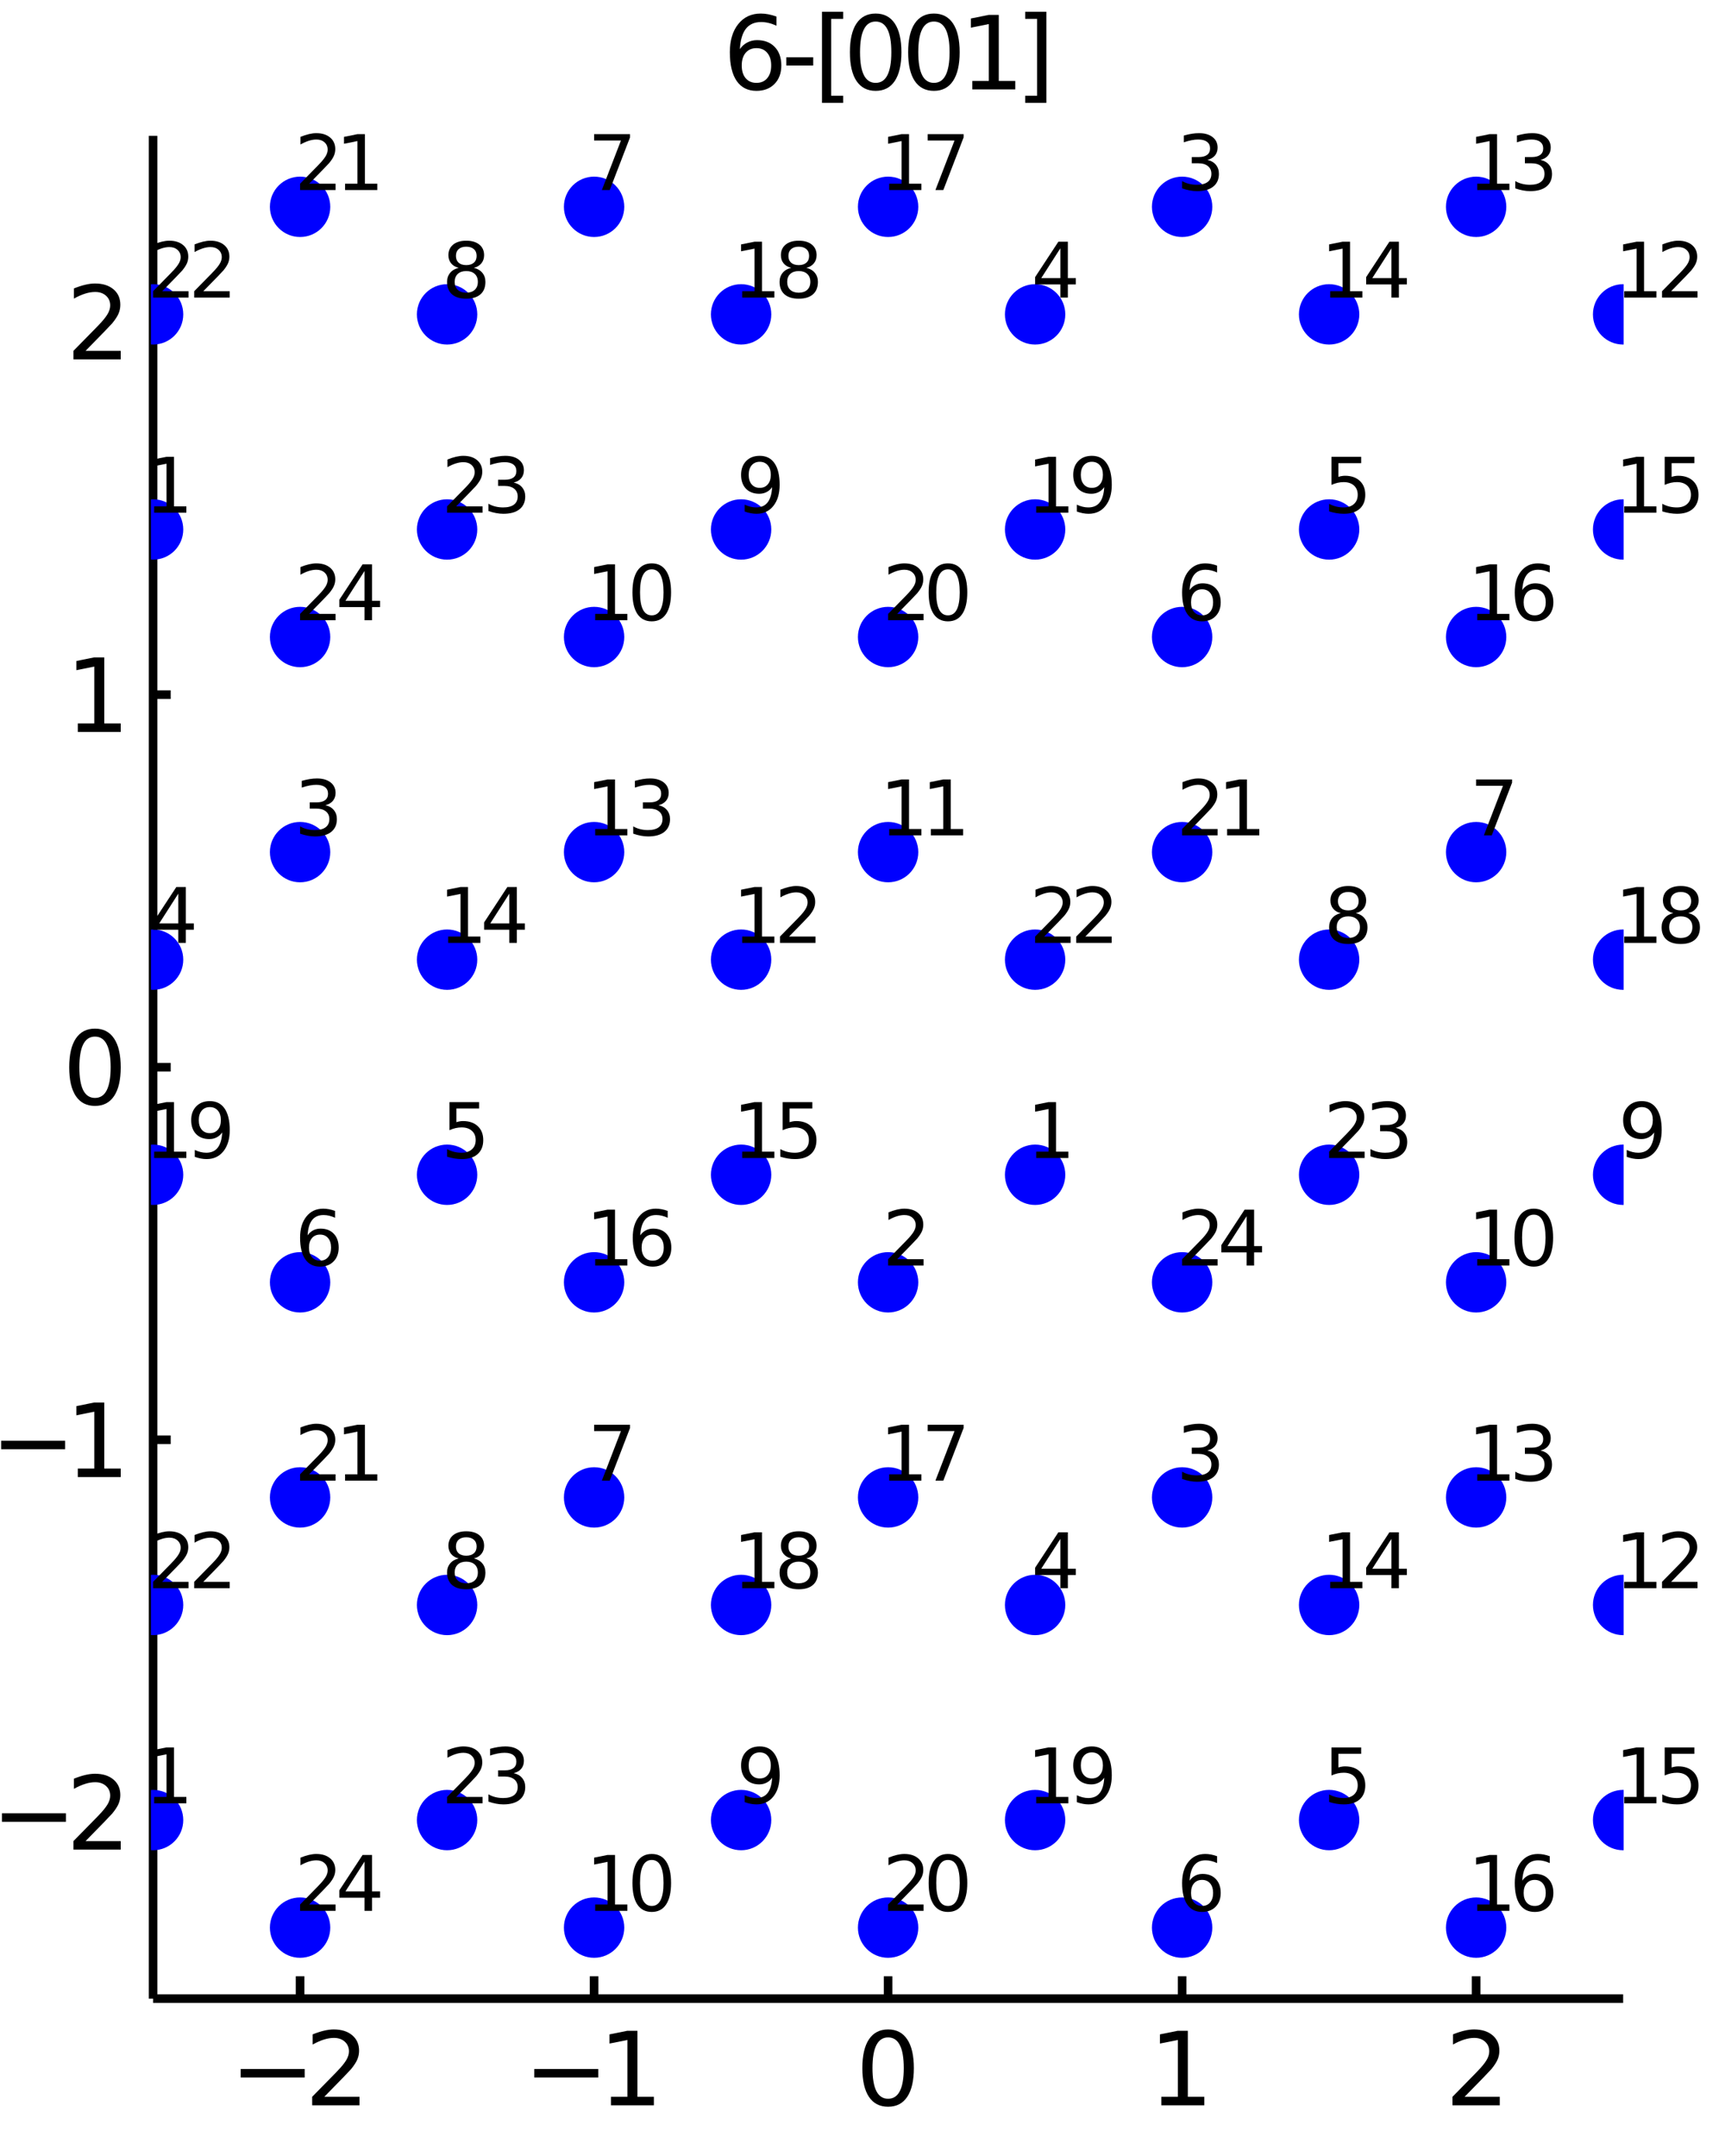 <?xml version="1.0" encoding="utf-8"?>
<svg xmlns="http://www.w3.org/2000/svg" xmlns:xlink="http://www.w3.org/1999/xlink" width="200" height="250" viewBox="0 0 800 1000">
<rect x="0" y="0" width="800" height="1000" fill="#808080" stroke="none"/>
<defs>
  <clipPath id="clip630">
    <rect x="0" y="0" width="800" height="1000"/>
  </clipPath>
</defs>
<path clip-path="url(#clip630)" d="
M0 1000 L800 1000 L800 0 L0 0  Z
  " fill="#ffffff" fill-rule="evenodd" fill-opacity="1"/>
<defs>
  <clipPath id="clip631">
    <rect x="200" y="100" width="701" height="701"/>
  </clipPath>
</defs>
<path clip-path="url(#clip630)" d="
M70.992 927.008 L752.756 927.008 L752.756 62.992 L70.992 62.992  Z
  " fill="#ffffff" fill-rule="evenodd" fill-opacity="1"/>
<defs>
  <clipPath id="clip632">
    <rect x="70" y="62" width="683" height="865"/>
  </clipPath>
</defs>
<polyline clip-path="url(#clip630)" style="stroke:#000000; stroke-width:4; stroke-opacity:1; fill:none" points="
  70.992,927.008 752.756,927.008 
  "/>
<polyline clip-path="url(#clip630)" style="stroke:#000000; stroke-width:4; stroke-opacity:1; fill:none" points="
  139.169,927.008 139.169,916.64 
  "/>
<polyline clip-path="url(#clip630)" style="stroke:#000000; stroke-width:4; stroke-opacity:1; fill:none" points="
  275.521,927.008 275.521,916.64 
  "/>
<polyline clip-path="url(#clip630)" style="stroke:#000000; stroke-width:4; stroke-opacity:1; fill:none" points="
  411.874,927.008 411.874,916.64 
  "/>
<polyline clip-path="url(#clip630)" style="stroke:#000000; stroke-width:4; stroke-opacity:1; fill:none" points="
  548.227,927.008 548.227,916.64 
  "/>
<polyline clip-path="url(#clip630)" style="stroke:#000000; stroke-width:4; stroke-opacity:1; fill:none" points="
  684.58,927.008 684.58,916.64 
  "/>
<path clip-path="url(#clip630)" d="M 0 0 M111.622 959.651 L141.298 959.651 L141.298 963.586 L111.622 963.586 L111.622 959.651 Z" fill="#000000" fill-rule="evenodd" fill-opacity="1" /><path clip-path="url(#clip630)" d="M 0 0 M150.395 972.545 L166.715 972.545 L166.715 976.48 L144.77 976.48 L144.77 972.545 Q147.432 969.79 152.016 965.16 Q156.622 960.508 157.803 959.165 Q160.048 956.642 160.928 954.906 Q161.83 953.147 161.83 951.457 Q161.83 948.702 159.886 946.966 Q157.965 945.23 154.863 945.23 Q152.664 945.23 150.21 945.994 Q147.78 946.758 145.002 948.309 L145.002 943.587 Q147.826 942.452 150.28 941.874 Q152.733 941.295 154.77 941.295 Q160.141 941.295 163.335 943.98 Q166.529 946.665 166.529 951.156 Q166.529 953.286 165.719 955.207 Q164.932 957.105 162.826 959.698 Q162.247 960.369 159.145 963.586 Q156.043 966.781 150.395 972.545 Z" fill="#000000" fill-rule="evenodd" fill-opacity="1" /><path clip-path="url(#clip630)" d="M 0 0 M247.79 959.651 L277.466 959.651 L277.466 963.586 L247.79 963.586 L247.79 959.651 Z" fill="#000000" fill-rule="evenodd" fill-opacity="1" /><path clip-path="url(#clip630)" d="M 0 0 M283.345 972.545 L290.984 972.545 L290.984 946.179 L282.674 947.846 L282.674 943.587 L290.938 941.92 L295.614 941.92 L295.614 972.545 L303.253 972.545 L303.253 976.48 L283.345 976.48 L283.345 972.545 Z" fill="#000000" fill-rule="evenodd" fill-opacity="1" /><path clip-path="url(#clip630)" d="M 0 0 M411.874 944.999 Q408.263 944.999 406.434 948.563 Q404.629 952.105 404.629 959.235 Q404.629 966.341 406.434 969.906 Q408.263 973.447 411.874 973.447 Q415.508 973.447 417.314 969.906 Q419.142 966.341 419.142 959.235 Q419.142 952.105 417.314 948.563 Q415.508 944.999 411.874 944.999 M411.874 941.295 Q417.684 941.295 420.74 945.901 Q423.818 950.485 423.818 959.235 Q423.818 967.961 420.74 972.568 Q417.684 977.151 411.874 977.151 Q406.064 977.151 402.985 972.568 Q399.93 967.961 399.93 959.235 Q399.93 950.485 402.985 945.901 Q406.064 941.295 411.874 941.295 Z" fill="#000000" fill-rule="evenodd" fill-opacity="1" /><path clip-path="url(#clip630)" d="M 0 0 M538.609 972.545 L546.248 972.545 L546.248 946.179 L537.937 947.846 L537.937 943.587 L546.201 941.92 L550.877 941.92 L550.877 972.545 L558.516 972.545 L558.516 976.48 L538.609 976.48 L538.609 972.545 Z" fill="#000000" fill-rule="evenodd" fill-opacity="1" /><path clip-path="url(#clip630)" d="M 0 0 M679.232 972.545 L695.552 972.545 L695.552 976.48 L673.607 976.48 L673.607 972.545 Q676.269 969.79 680.853 965.16 Q685.459 960.508 686.64 959.165 Q688.885 956.642 689.765 954.906 Q690.667 953.147 690.667 951.457 Q690.667 948.702 688.723 946.966 Q686.802 945.23 683.7 945.23 Q681.501 945.23 679.047 945.994 Q676.617 946.758 673.839 948.309 L673.839 943.587 Q676.663 942.452 679.117 941.874 Q681.57 941.295 683.607 941.295 Q688.978 941.295 692.172 943.98 Q695.367 946.665 695.367 951.156 Q695.367 953.286 694.556 955.207 Q693.769 957.105 691.663 959.698 Q691.084 960.369 687.982 963.586 Q684.88 966.781 679.232 972.545 Z" fill="#000000" fill-rule="evenodd" fill-opacity="1" /><polyline clip-path="url(#clip630)" style="stroke:#000000; stroke-width:4; stroke-opacity:1; fill:none" points="
  70.992,927.008 70.992,62.992 
  "/>
<polyline clip-path="url(#clip630)" style="stroke:#000000; stroke-width:4; stroke-opacity:1; fill:none" points="
  70.992,840.606 79.173,840.606 
  "/>
<polyline clip-path="url(#clip630)" style="stroke:#000000; stroke-width:4; stroke-opacity:1; fill:none" points="
  70.992,667.803 79.173,667.803 
  "/>
<polyline clip-path="url(#clip630)" style="stroke:#000000; stroke-width:4; stroke-opacity:1; fill:none" points="
  70.992,495 79.173,495 
  "/>
<polyline clip-path="url(#clip630)" style="stroke:#000000; stroke-width:4; stroke-opacity:1; fill:none" points="
  70.992,322.197 79.173,322.197 
  "/>
<polyline clip-path="url(#clip630)" style="stroke:#000000; stroke-width:4; stroke-opacity:1; fill:none" points="
  70.992,149.394 79.173,149.394 
  "/>
<path clip-path="url(#clip630)" d="M 0 0 M0.9 841.058 L30.576 841.058 L30.576 844.993 L0.9 844.993 L0.9 841.058 Z" fill="#000000" fill-rule="evenodd" fill-opacity="1" /><path clip-path="url(#clip630)" d="M 0 0 M39.673 853.951 L55.992 853.951 L55.992 857.886 L34.048 857.886 L34.048 853.951 Q36.71 851.197 41.293 846.567 Q45.9 841.914 47.08 840.572 Q49.325 838.048 50.205 836.312 Q51.108 834.553 51.108 832.863 Q51.108 830.109 49.163 828.373 Q47.242 826.636 44.14 826.636 Q41.941 826.636 39.488 827.4 Q37.057 828.164 34.279 829.715 L34.279 824.993 Q37.103 823.859 39.557 823.28 Q42.011 822.701 44.048 822.701 Q49.418 822.701 52.612 825.386 Q55.807 828.072 55.807 832.562 Q55.807 834.692 54.997 836.613 Q54.21 838.511 52.103 841.104 Q51.525 841.775 48.423 844.993 Q45.321 848.187 39.673 853.951 Z" fill="#000000" fill-rule="evenodd" fill-opacity="1" /><path clip-path="url(#clip630)" d="M 0 0 M0.529 668.255 L30.205 668.255 L30.205 672.19 L0.529 672.19 L0.529 668.255 Z" fill="#000000" fill-rule="evenodd" fill-opacity="1" /><path clip-path="url(#clip630)" d="M 0 0 M36.085 681.148 L43.724 681.148 L43.724 654.782 L35.413 656.449 L35.413 652.19 L43.677 650.523 L48.353 650.523 L48.353 681.148 L55.992 681.148 L55.992 685.083 L36.085 685.083 L36.085 681.148 Z" fill="#000000" fill-rule="evenodd" fill-opacity="1" /><path clip-path="url(#clip630)" d="M 0 0 M44.048 480.799 Q40.437 480.799 38.608 484.363 Q36.802 487.905 36.802 495.035 Q36.802 502.141 38.608 505.706 Q40.437 509.248 44.048 509.248 Q47.682 509.248 49.487 505.706 Q51.316 502.141 51.316 495.035 Q51.316 487.905 49.487 484.363 Q47.682 480.799 44.048 480.799 M44.048 477.095 Q49.858 477.095 52.913 481.701 Q55.992 486.285 55.992 495.035 Q55.992 503.762 52.913 508.368 Q49.858 512.951 44.048 512.951 Q38.238 512.951 35.159 508.368 Q32.103 503.762 32.103 495.035 Q32.103 486.285 35.159 481.701 Q38.238 477.095 44.048 477.095 Z" fill="#000000" fill-rule="evenodd" fill-opacity="1" /><path clip-path="url(#clip630)" d="M 0 0 M36.085 335.542 L43.724 335.542 L43.724 309.176 L35.413 310.843 L35.413 306.584 L43.677 304.917 L48.353 304.917 L48.353 335.542 L55.992 335.542 L55.992 339.477 L36.085 339.477 L36.085 335.542 Z" fill="#000000" fill-rule="evenodd" fill-opacity="1" /><path clip-path="url(#clip630)" d="M 0 0 M39.673 162.739 L55.992 162.739 L55.992 166.674 L34.048 166.674 L34.048 162.739 Q36.71 159.984 41.293 155.354 Q45.9 150.702 47.08 149.359 Q49.325 146.836 50.205 145.1 Q51.108 143.34 51.108 141.651 Q51.108 138.896 49.163 137.16 Q47.242 135.424 44.14 135.424 Q41.941 135.424 39.488 136.188 Q37.057 136.952 34.279 138.503 L34.279 133.78 Q37.103 132.646 39.557 132.067 Q42.011 131.489 44.048 131.489 Q49.418 131.489 52.612 134.174 Q55.807 136.859 55.807 141.35 Q55.807 143.479 54.997 145.401 Q54.21 147.299 52.103 149.891 Q51.525 150.563 48.423 153.78 Q45.321 156.975 39.673 162.739 Z" fill="#000000" fill-rule="evenodd" fill-opacity="1" /><path clip-path="url(#clip630)" d="M 0 0 M350.821 22.329 Q347.673 22.329 345.821 24.481 Q343.992 26.634 343.992 30.384 Q343.992 34.111 345.821 36.287 Q347.673 38.44 350.821 38.44 Q353.969 38.44 355.798 36.287 Q357.65 34.111 357.65 30.384 Q357.65 26.634 355.798 24.481 Q353.969 22.329 350.821 22.329 M360.103 7.676 L360.103 11.935 Q358.344 11.102 356.539 10.662 Q354.756 10.222 352.997 10.222 Q348.367 10.222 345.914 13.347 Q343.483 16.472 343.136 22.791 Q344.502 20.778 346.562 19.713 Q348.622 18.625 351.099 18.625 Q356.307 18.625 359.316 21.796 Q362.349 24.944 362.349 30.384 Q362.349 35.708 359.201 38.926 Q356.053 42.143 350.821 42.143 Q344.826 42.143 341.654 37.56 Q338.483 32.953 338.483 24.227 Q338.483 16.032 342.372 11.171 Q346.261 6.287 352.812 6.287 Q354.571 6.287 356.353 6.634 Q358.159 6.981 360.103 7.676 Z" fill="#000000" fill-rule="evenodd" fill-opacity="1" /><path clip-path="url(#clip630)" d="M 0 0 M364.664 26.588 L377.14 26.588 L377.14 30.384 L364.664 30.384 L364.664 26.588 Z" fill="#000000" fill-rule="evenodd" fill-opacity="1" /><path clip-path="url(#clip630)" d="M 0 0 M381.214 5.454 L391.029 5.454 L391.029 8.764 L385.474 8.764 L385.474 44.412 L391.029 44.412 L391.029 47.722 L381.214 47.722 L381.214 5.454 Z" fill="#000000" fill-rule="evenodd" fill-opacity="1" /><path clip-path="url(#clip630)" d="M 0 0 M406.099 9.991 Q402.487 9.991 400.659 13.556 Q398.853 17.097 398.853 24.227 Q398.853 31.333 400.659 34.898 Q402.487 38.44 406.099 38.44 Q409.733 38.44 411.538 34.898 Q413.367 31.333 413.367 24.227 Q413.367 17.097 411.538 13.556 Q409.733 9.991 406.099 9.991 M406.099 6.287 Q411.909 6.287 414.964 10.893 Q418.043 15.477 418.043 24.227 Q418.043 32.953 414.964 37.56 Q411.909 42.143 406.099 42.143 Q400.288 42.143 397.21 37.56 Q394.154 32.953 394.154 24.227 Q394.154 15.477 397.21 10.893 Q400.288 6.287 406.099 6.287 Z" fill="#000000" fill-rule="evenodd" fill-opacity="1" /><path clip-path="url(#clip630)" d="M 0 0 M433.112 9.991 Q429.501 9.991 427.673 13.556 Q425.867 17.097 425.867 24.227 Q425.867 31.333 427.673 34.898 Q429.501 38.44 433.112 38.44 Q436.747 38.44 438.552 34.898 Q440.381 31.333 440.381 24.227 Q440.381 17.097 438.552 13.556 Q436.747 9.991 433.112 9.991 M433.112 6.287 Q438.922 6.287 441.978 10.893 Q445.057 15.477 445.057 24.227 Q445.057 32.953 441.978 37.56 Q438.922 42.143 433.112 42.143 Q427.302 42.143 424.223 37.56 Q421.168 32.953 421.168 24.227 Q421.168 15.477 424.223 10.893 Q427.302 6.287 433.112 6.287 Z" fill="#000000" fill-rule="evenodd" fill-opacity="1" /><path clip-path="url(#clip630)" d="M 0 0 M450.936 37.537 L458.575 37.537 L458.575 11.171 L450.265 12.838 L450.265 8.579 L458.529 6.912 L463.205 6.912 L463.205 37.537 L470.844 37.537 L470.844 41.472 L450.936 41.472 L450.936 37.537 Z" fill="#000000" fill-rule="evenodd" fill-opacity="1" /><path clip-path="url(#clip630)" d="M 0 0 M485.265 5.454 L485.265 47.722 L475.45 47.722 L475.45 44.412 L480.982 44.412 L480.982 8.764 L475.45 8.764 L475.45 5.454 L485.265 5.454 Z" fill="#000000" fill-rule="evenodd" fill-opacity="1" /><circle clip-path="url(#clip632)" cx="139.169" cy="894.072" r="14" fill="#0000ff" fill-rule="evenodd" fill-opacity="1" stroke="none"/>
<path clip-path="url(#clip630)" d="M 0 0 M143.387 883.344 L155.627 883.344 L155.627 886.296 L139.169 886.296 L139.169 883.344 Q141.165 881.278 144.603 877.806 Q148.057 874.317 148.943 873.31 Q150.627 871.417 151.286 870.115 Q151.964 868.796 151.964 867.529 Q151.964 865.463 150.505 864.16 Q149.064 862.858 146.738 862.858 Q145.089 862.858 143.248 863.431 Q141.425 864.004 139.342 865.167 L139.342 861.626 Q141.46 860.775 143.3 860.341 Q145.141 859.907 146.668 859.907 Q150.696 859.907 153.092 861.921 Q155.488 863.935 155.488 867.303 Q155.488 868.9 154.88 870.341 Q154.29 871.765 152.71 873.709 Q152.276 874.213 149.95 876.626 Q147.623 879.022 143.387 883.344 Z" fill="#000000" fill-rule="evenodd" fill-opacity="1" /><path clip-path="url(#clip630)" d="M 0 0 M169.064 863.431 L160.21 877.268 L169.064 877.268 L169.064 863.431 M168.144 860.376 L172.554 860.376 L172.554 877.268 L176.252 877.268 L176.252 880.185 L172.554 880.185 L172.554 886.296 L169.064 886.296 L169.064 880.185 L157.363 880.185 L157.363 876.799 L168.144 860.376 Z" fill="#000000" fill-rule="evenodd" fill-opacity="1" /><circle clip-path="url(#clip632)" cx="70.992" cy="844.188" r="14" fill="#0000ff" fill-rule="evenodd" fill-opacity="1" stroke="none"/>
<circle clip-path="url(#clip632)" cx="411.874" cy="594.768" r="14" fill="#0000ff" fill-rule="evenodd" fill-opacity="1" stroke="none"/>
<circle clip-path="url(#clip632)" cx="139.169" cy="395.232" r="14" fill="#0000ff" fill-rule="evenodd" fill-opacity="1" stroke="none"/>
<circle clip-path="url(#clip632)" cx="70.992" cy="445.116" r="14" fill="#0000ff" fill-rule="evenodd" fill-opacity="1" stroke="none"/>
<circle clip-path="url(#clip632)" cx="207.345" cy="544.884" r="14" fill="#0000ff" fill-rule="evenodd" fill-opacity="1" stroke="none"/>
<circle clip-path="url(#clip632)" cx="139.169" cy="594.768" r="14" fill="#0000ff" fill-rule="evenodd" fill-opacity="1" stroke="none"/>
<circle clip-path="url(#clip632)" cx="275.521" cy="694.536" r="14" fill="#0000ff" fill-rule="evenodd" fill-opacity="1" stroke="none"/>
<circle clip-path="url(#clip632)" cx="207.345" cy="744.42" r="14" fill="#0000ff" fill-rule="evenodd" fill-opacity="1" stroke="none"/>
<circle clip-path="url(#clip632)" cx="343.698" cy="844.188" r="14" fill="#0000ff" fill-rule="evenodd" fill-opacity="1" stroke="none"/>
<circle clip-path="url(#clip632)" cx="275.521" cy="894.072" r="14" fill="#0000ff" fill-rule="evenodd" fill-opacity="1" stroke="none"/>
<circle clip-path="url(#clip632)" cx="343.698" cy="445.116" r="14" fill="#0000ff" fill-rule="evenodd" fill-opacity="1" stroke="none"/>
<circle clip-path="url(#clip632)" cx="207.345" cy="445.116" r="14" fill="#0000ff" fill-rule="evenodd" fill-opacity="1" stroke="none"/>
<circle clip-path="url(#clip632)" cx="343.698" cy="544.884" r="14" fill="#0000ff" fill-rule="evenodd" fill-opacity="1" stroke="none"/>
<circle clip-path="url(#clip632)" cx="275.521" cy="594.768" r="14" fill="#0000ff" fill-rule="evenodd" fill-opacity="1" stroke="none"/>
<circle clip-path="url(#clip632)" cx="411.874" cy="694.536" r="14" fill="#0000ff" fill-rule="evenodd" fill-opacity="1" stroke="none"/>
<circle clip-path="url(#clip632)" cx="343.698" cy="744.42" r="14" fill="#0000ff" fill-rule="evenodd" fill-opacity="1" stroke="none"/>
<circle clip-path="url(#clip632)" cx="70.992" cy="544.884" r="14" fill="#0000ff" fill-rule="evenodd" fill-opacity="1" stroke="none"/>
<circle clip-path="url(#clip632)" cx="411.874" cy="894.072" r="14" fill="#0000ff" fill-rule="evenodd" fill-opacity="1" stroke="none"/>
<circle clip-path="url(#clip632)" cx="139.169" cy="694.536" r="14" fill="#0000ff" fill-rule="evenodd" fill-opacity="1" stroke="none"/>
<circle clip-path="url(#clip632)" cx="70.992" cy="744.42" r="14" fill="#0000ff" fill-rule="evenodd" fill-opacity="1" stroke="none"/>
<circle clip-path="url(#clip632)" cx="207.345" cy="844.188" r="14" fill="#0000ff" fill-rule="evenodd" fill-opacity="1" stroke="none"/>
<circle clip-path="url(#clip632)" cx="139.169" cy="295.464" r="14" fill="#0000ff" fill-rule="evenodd" fill-opacity="1" stroke="none"/>
<path clip-path="url(#clip630)" d="M 0 0 M71.496 833.46 L77.225 833.46 L77.225 813.686 L70.992 814.936 L70.992 811.742 L77.19 810.492 L80.697 810.492 L80.697 833.46 L86.426 833.46 L86.426 836.412 L71.496 836.412 L71.496 833.46 Z" fill="#000000" fill-rule="evenodd" fill-opacity="1" /><path clip-path="url(#clip630)" d="M 0 0 M416.093 584.041 L428.332 584.041 L428.332 586.992 L411.874 586.992 L411.874 584.041 Q413.871 581.975 417.308 578.502 Q420.763 575.013 421.648 574.006 Q423.332 572.114 423.992 570.811 Q424.669 569.492 424.669 568.225 Q424.669 566.159 423.211 564.857 Q421.77 563.555 419.443 563.555 Q417.794 563.555 415.954 564.127 Q414.131 564.7 412.048 565.864 L412.048 562.322 Q414.166 561.471 416.006 561.037 Q417.846 560.603 419.374 560.603 Q423.402 560.603 425.798 562.617 Q428.193 564.631 428.193 567.999 Q428.193 569.596 427.586 571.037 Q426.995 572.461 425.416 574.405 Q424.982 574.909 422.655 577.322 Q420.329 579.718 416.093 584.041 Z" fill="#000000" fill-rule="evenodd" fill-opacity="1" /><path clip-path="url(#clip630)" d="M 0 0 M150.887 373.48 Q153.405 374.019 154.811 375.72 Q156.234 377.421 156.234 379.921 Q156.234 383.758 153.596 385.859 Q150.957 387.96 146.096 387.96 Q144.464 387.96 142.728 387.63 Q141.009 387.317 139.169 386.675 L139.169 383.289 Q140.627 384.14 142.363 384.574 Q144.099 385.008 145.991 385.008 Q149.29 385.008 151.009 383.706 Q152.745 382.404 152.745 379.921 Q152.745 377.63 151.13 376.345 Q149.533 375.043 146.668 375.043 L143.648 375.043 L143.648 372.161 L146.807 372.161 Q149.394 372.161 150.766 371.137 Q152.137 370.095 152.137 368.151 Q152.137 366.154 150.714 365.095 Q149.307 364.019 146.668 364.019 Q145.227 364.019 143.578 364.331 Q141.929 364.644 139.95 365.303 L139.95 362.178 Q141.946 361.623 143.682 361.345 Q145.436 361.067 146.981 361.067 Q150.974 361.067 153.3 362.89 Q155.627 364.696 155.627 367.786 Q155.627 369.939 154.394 371.432 Q153.161 372.908 150.887 373.48 Z" fill="#000000" fill-rule="evenodd" fill-opacity="1" /><path clip-path="url(#clip630)" d="M 0 0 M82.694 414.476 L73.839 428.312 L82.694 428.312 L82.694 414.476 M81.773 411.42 L86.183 411.42 L86.183 428.312 L89.881 428.312 L89.881 431.229 L86.183 431.229 L86.183 437.34 L82.694 437.34 L82.694 431.229 L70.992 431.229 L70.992 427.844 L81.773 411.42 Z" fill="#000000" fill-rule="evenodd" fill-opacity="1" /><path clip-path="url(#clip630)" d="M 0 0 M208.439 511.188 L222.206 511.188 L222.206 514.139 L211.65 514.139 L211.65 520.493 Q212.414 520.233 213.178 520.112 Q213.942 519.973 214.706 519.973 Q219.046 519.973 221.581 522.351 Q224.116 524.73 224.116 528.792 Q224.116 532.976 221.511 535.302 Q218.907 537.611 214.168 537.611 Q212.536 537.611 210.834 537.334 Q209.15 537.056 207.345 536.5 L207.345 532.976 Q208.907 533.827 210.574 534.243 Q212.241 534.66 214.098 534.66 Q217.102 534.66 218.855 533.08 Q220.609 531.5 220.609 528.792 Q220.609 526.084 218.855 524.504 Q217.102 522.924 214.098 522.924 Q212.692 522.924 211.286 523.237 Q209.897 523.549 208.439 524.209 L208.439 511.188 Z" fill="#000000" fill-rule="evenodd" fill-opacity="1" /><path clip-path="url(#clip630)" d="M 0 0 M148.422 572.634 Q146.061 572.634 144.672 574.249 Q143.3 575.864 143.3 578.676 Q143.3 581.471 144.672 583.103 Q146.061 584.718 148.422 584.718 Q150.783 584.718 152.155 583.103 Q153.543 581.471 153.543 578.676 Q153.543 575.864 152.155 574.249 Q150.783 572.634 148.422 572.634 M155.384 561.645 L155.384 564.839 Q154.064 564.214 152.71 563.884 Q151.373 563.555 150.054 563.555 Q146.582 563.555 144.741 565.898 Q142.918 568.242 142.658 572.982 Q143.682 571.471 145.227 570.673 Q146.773 569.857 148.63 569.857 Q152.536 569.857 154.793 572.235 Q157.068 574.596 157.068 578.676 Q157.068 582.669 154.707 585.082 Q152.346 587.495 148.422 587.495 Q143.925 587.495 141.547 584.058 Q139.169 580.603 139.169 574.058 Q139.169 567.912 142.085 564.266 Q145.002 560.603 149.915 560.603 Q151.234 560.603 152.571 560.864 Q153.925 561.124 155.384 561.645 Z" fill="#000000" fill-rule="evenodd" fill-opacity="1" /><path clip-path="url(#clip630)" d="M 0 0 M275.521 660.84 L292.188 660.84 L292.188 662.333 L282.778 686.76 L279.115 686.76 L287.969 663.791 L275.521 663.791 L275.521 660.84 Z" fill="#000000" fill-rule="evenodd" fill-opacity="1" /><path clip-path="url(#clip630)" d="M 0 0 M216.234 724.335 Q213.734 724.335 212.293 725.672 Q210.869 727.008 210.869 729.352 Q210.869 731.696 212.293 733.033 Q213.734 734.37 216.234 734.37 Q218.734 734.37 220.175 733.033 Q221.616 731.679 221.616 729.352 Q221.616 727.008 220.175 725.672 Q218.751 724.335 216.234 724.335 M212.727 722.842 Q210.47 722.286 209.203 720.741 Q207.953 719.196 207.953 716.974 Q207.953 713.866 210.157 712.061 Q212.38 710.255 216.234 710.255 Q220.105 710.255 222.31 712.061 Q224.515 713.866 224.515 716.974 Q224.515 719.196 223.248 720.741 Q221.998 722.286 219.758 722.842 Q222.293 723.432 223.699 725.151 Q225.123 726.87 225.123 729.352 Q225.123 733.12 222.814 735.133 Q220.522 737.147 216.234 737.147 Q211.946 737.147 209.637 735.133 Q207.345 733.12 207.345 729.352 Q207.345 726.87 208.768 725.151 Q210.192 723.432 212.727 722.842 M211.442 717.304 Q211.442 719.318 212.692 720.446 Q213.959 721.574 216.234 721.574 Q218.491 721.574 219.758 720.446 Q221.043 719.318 221.043 717.304 Q221.043 715.29 219.758 714.161 Q218.491 713.033 216.234 713.033 Q213.959 713.033 212.692 714.161 Q211.442 715.29 211.442 717.304 Z" fill="#000000" fill-rule="evenodd" fill-opacity="1" /><path clip-path="url(#clip630)" d="M 0 0 M345.364 835.874 L345.364 832.679 Q346.684 833.304 348.038 833.634 Q349.392 833.964 350.694 833.964 Q354.166 833.964 355.989 831.638 Q357.83 829.294 358.09 824.537 Q357.083 826.03 355.538 826.829 Q353.993 827.627 352.118 827.627 Q348.229 827.627 345.955 825.283 Q343.698 822.922 343.698 818.842 Q343.698 814.849 346.059 812.436 Q348.42 810.023 352.343 810.023 Q356.84 810.023 359.201 813.478 Q361.579 816.915 361.579 823.478 Q361.579 829.606 358.663 833.269 Q355.764 836.915 350.85 836.915 Q349.531 836.915 348.177 836.655 Q346.823 836.394 345.364 835.874 M352.343 824.884 Q354.705 824.884 356.076 823.27 Q357.465 821.655 357.465 818.842 Q357.465 816.047 356.076 814.433 Q354.705 812.801 352.343 812.801 Q349.982 812.801 348.593 814.433 Q347.222 816.047 347.222 818.842 Q347.222 821.655 348.593 823.27 Q349.982 824.884 352.343 824.884 Z" fill="#000000" fill-rule="evenodd" fill-opacity="1" /><path clip-path="url(#clip630)" d="M 0 0 M276.025 883.344 L281.754 883.344 L281.754 863.57 L275.521 864.82 L275.521 861.626 L281.719 860.376 L285.226 860.376 L285.226 883.344 L290.955 883.344 L290.955 886.296 L276.025 886.296 L276.025 883.344 Z" fill="#000000" fill-rule="evenodd" fill-opacity="1" /><path clip-path="url(#clip630)" d="M 0 0 M302.257 862.685 Q299.549 862.685 298.177 865.358 Q296.823 868.015 296.823 873.362 Q296.823 878.692 298.177 881.365 Q299.549 884.021 302.257 884.021 Q304.983 884.021 306.337 881.365 Q307.709 878.692 307.709 873.362 Q307.709 868.015 306.337 865.358 Q304.983 862.685 302.257 862.685 M302.257 859.907 Q306.615 859.907 308.906 863.362 Q311.216 866.799 311.216 873.362 Q311.216 879.907 308.906 883.362 Q306.615 886.799 302.257 886.799 Q297.9 886.799 295.591 883.362 Q293.299 879.907 293.299 873.362 Q293.299 866.799 295.591 863.362 Q297.9 859.907 302.257 859.907 Z" fill="#000000" fill-rule="evenodd" fill-opacity="1" /><path clip-path="url(#clip630)" d="M 0 0 M344.201 434.389 L349.93 434.389 L349.93 414.614 L343.698 415.864 L343.698 412.67 L349.896 411.42 L353.402 411.42 L353.402 434.389 L359.132 434.389 L359.132 437.34 L344.201 437.34 L344.201 434.389 Z" fill="#000000" fill-rule="evenodd" fill-opacity="1" /><path clip-path="url(#clip630)" d="M 0 0 M365.954 434.389 L378.194 434.389 L378.194 437.34 L361.736 437.34 L361.736 434.389 Q363.732 432.323 367.17 428.85 Q370.625 425.361 371.51 424.354 Q373.194 422.462 373.854 421.16 Q374.531 419.84 374.531 418.573 Q374.531 416.507 373.072 415.205 Q371.632 413.903 369.305 413.903 Q367.656 413.903 365.816 414.476 Q363.993 415.048 361.909 416.212 L361.909 412.67 Q364.027 411.819 365.868 411.385 Q367.708 410.951 369.236 410.951 Q373.263 410.951 375.659 412.965 Q378.055 414.979 378.055 418.347 Q378.055 419.944 377.447 421.385 Q376.857 422.809 375.277 424.753 Q374.843 425.257 372.517 427.67 Q370.191 430.066 365.954 434.389 Z" fill="#000000" fill-rule="evenodd" fill-opacity="1" /><path clip-path="url(#clip630)" d="M 0 0 M207.848 434.389 L213.577 434.389 L213.577 414.614 L207.345 415.864 L207.345 412.67 L213.543 411.42 L217.05 411.42 L217.05 434.389 L222.779 434.389 L222.779 437.34 L207.848 437.34 L207.848 434.389 Z" fill="#000000" fill-rule="evenodd" fill-opacity="1" /><path clip-path="url(#clip630)" d="M 0 0 M236.216 414.476 L227.362 428.312 L236.216 428.312 L236.216 414.476 M235.296 411.42 L239.706 411.42 L239.706 428.312 L243.404 428.312 L243.404 431.229 L239.706 431.229 L239.706 437.34 L236.216 437.34 L236.216 431.229 L224.515 431.229 L224.515 427.844 L235.296 411.42 Z" fill="#000000" fill-rule="evenodd" fill-opacity="1" /><path clip-path="url(#clip630)" d="M 0 0 M344.201 534.157 L349.93 534.157 L349.93 514.382 L343.698 515.632 L343.698 512.438 L349.896 511.188 L353.402 511.188 L353.402 534.157 L359.132 534.157 L359.132 537.108 L344.201 537.108 L344.201 534.157 Z" fill="#000000" fill-rule="evenodd" fill-opacity="1" /><path clip-path="url(#clip630)" d="M 0 0 M362.968 511.188 L376.736 511.188 L376.736 514.139 L366.18 514.139 L366.18 520.493 Q366.944 520.233 367.708 520.112 Q368.472 519.973 369.236 519.973 Q373.576 519.973 376.111 522.351 Q378.645 524.73 378.645 528.792 Q378.645 532.976 376.041 535.302 Q373.437 537.611 368.698 537.611 Q367.066 537.611 365.364 537.334 Q363.68 537.056 361.875 536.5 L361.875 532.976 Q363.437 533.827 365.104 534.243 Q366.77 534.66 368.628 534.66 Q371.632 534.66 373.385 533.08 Q375.138 531.5 375.138 528.792 Q375.138 526.084 373.385 524.504 Q371.632 522.924 368.628 522.924 Q367.222 522.924 365.816 523.237 Q364.427 523.549 362.968 524.209 L362.968 511.188 Z" fill="#000000" fill-rule="evenodd" fill-opacity="1" /><path clip-path="url(#clip630)" d="M 0 0 M276.025 584.041 L281.754 584.041 L281.754 564.266 L275.521 565.516 L275.521 562.322 L281.719 561.072 L285.226 561.072 L285.226 584.041 L290.955 584.041 L290.955 586.992 L276.025 586.992 L276.025 584.041 Z" fill="#000000" fill-rule="evenodd" fill-opacity="1" /><path clip-path="url(#clip630)" d="M 0 0 M302.691 572.634 Q300.33 572.634 298.941 574.249 Q297.57 575.864 297.57 578.676 Q297.57 581.471 298.941 583.103 Q300.33 584.718 302.691 584.718 Q305.052 584.718 306.424 583.103 Q307.813 581.471 307.813 578.676 Q307.813 575.864 306.424 574.249 Q305.052 572.634 302.691 572.634 M309.653 561.645 L309.653 564.839 Q308.334 564.214 306.979 563.884 Q305.643 563.555 304.323 563.555 Q300.851 563.555 299.011 565.898 Q297.188 568.242 296.927 572.982 Q297.952 571.471 299.497 570.673 Q301.042 569.857 302.9 569.857 Q306.806 569.857 309.063 572.235 Q311.337 574.596 311.337 578.676 Q311.337 582.669 308.976 585.082 Q306.615 587.495 302.691 587.495 Q298.195 587.495 295.816 584.058 Q293.438 580.603 293.438 574.058 Q293.438 567.912 296.354 564.266 Q299.271 560.603 304.184 560.603 Q305.504 560.603 306.841 560.864 Q308.195 561.124 309.653 561.645 Z" fill="#000000" fill-rule="evenodd" fill-opacity="1" /><path clip-path="url(#clip630)" d="M 0 0 M412.377 683.809 L418.107 683.809 L418.107 664.034 L411.874 665.284 L411.874 662.09 L418.072 660.84 L421.579 660.84 L421.579 683.809 L427.308 683.809 L427.308 686.76 L412.377 686.76 L412.377 683.809 Z" fill="#000000" fill-rule="evenodd" fill-opacity="1" /><path clip-path="url(#clip630)" d="M 0 0 M430.225 660.84 L446.891 660.84 L446.891 662.333 L437.482 686.76 L433.818 686.76 L442.672 663.791 L430.225 663.791 L430.225 660.84 Z" fill="#000000" fill-rule="evenodd" fill-opacity="1" /><path clip-path="url(#clip630)" d="M 0 0 M344.201 733.692 L349.93 733.692 L349.93 713.918 L343.698 715.168 L343.698 711.974 L349.896 710.724 L353.402 710.724 L353.402 733.692 L359.132 733.692 L359.132 736.644 L344.201 736.644 L344.201 733.692 Z" fill="#000000" fill-rule="evenodd" fill-opacity="1" /><path clip-path="url(#clip630)" d="M 0 0 M370.434 724.335 Q367.934 724.335 366.493 725.672 Q365.069 727.008 365.069 729.352 Q365.069 731.696 366.493 733.033 Q367.934 734.37 370.434 734.37 Q372.934 734.37 374.375 733.033 Q375.816 731.679 375.816 729.352 Q375.816 727.008 374.375 725.672 Q372.951 724.335 370.434 724.335 M366.927 722.842 Q364.67 722.286 363.402 720.741 Q362.152 719.196 362.152 716.974 Q362.152 713.866 364.357 712.061 Q366.579 710.255 370.434 710.255 Q374.305 710.255 376.51 712.061 Q378.715 713.866 378.715 716.974 Q378.715 719.196 377.447 720.741 Q376.197 722.286 373.958 722.842 Q376.493 723.432 377.899 725.151 Q379.322 726.87 379.322 729.352 Q379.322 733.12 377.013 735.133 Q374.722 737.147 370.434 737.147 Q366.145 737.147 363.836 735.133 Q361.545 733.12 361.545 729.352 Q361.545 726.87 362.968 725.151 Q364.392 723.432 366.927 722.842 M365.642 717.304 Q365.642 719.318 366.892 720.446 Q368.159 721.574 370.434 721.574 Q372.691 721.574 373.958 720.446 Q375.243 719.318 375.243 717.304 Q375.243 715.29 373.958 714.161 Q372.691 713.033 370.434 713.033 Q368.159 713.033 366.892 714.161 Q365.642 715.29 365.642 717.304 Z" fill="#000000" fill-rule="evenodd" fill-opacity="1" /><path clip-path="url(#clip630)" d="M 0 0 M71.496 534.157 L77.225 534.157 L77.225 514.382 L70.992 515.632 L70.992 512.438 L77.19 511.188 L80.697 511.188 L80.697 534.157 L86.426 534.157 L86.426 537.108 L71.496 537.108 L71.496 534.157 Z" fill="#000000" fill-rule="evenodd" fill-opacity="1" /><path clip-path="url(#clip630)" d="M 0 0 M90.332 536.57 L90.332 533.375 Q91.652 534 93.006 534.33 Q94.36 534.66 95.662 534.66 Q99.134 534.66 100.957 532.334 Q102.798 529.99 103.058 525.233 Q102.051 526.726 100.506 527.525 Q98.961 528.323 97.086 528.323 Q93.197 528.323 90.923 525.98 Q88.666 523.618 88.666 519.539 Q88.666 515.546 91.027 513.132 Q93.388 510.719 97.311 510.719 Q101.808 510.719 104.169 514.174 Q106.547 517.612 106.547 524.174 Q106.547 530.302 103.631 533.966 Q100.732 537.611 95.818 537.611 Q94.499 537.611 93.145 537.351 Q91.791 537.091 90.332 536.57 M97.311 525.58 Q99.672 525.58 101.044 523.966 Q102.433 522.351 102.433 519.539 Q102.433 516.743 101.044 515.129 Q99.672 513.497 97.311 513.497 Q94.95 513.497 93.561 515.129 Q92.19 516.743 92.19 519.539 Q92.19 522.351 93.561 523.966 Q94.95 525.58 97.311 525.58 Z" fill="#000000" fill-rule="evenodd" fill-opacity="1" /><path clip-path="url(#clip630)" d="M 0 0 M416.093 883.344 L428.332 883.344 L428.332 886.296 L411.874 886.296 L411.874 883.344 Q413.871 881.278 417.308 877.806 Q420.763 874.317 421.648 873.31 Q423.332 871.417 423.992 870.115 Q424.669 868.796 424.669 867.529 Q424.669 865.463 423.211 864.16 Q421.77 862.858 419.443 862.858 Q417.794 862.858 415.954 863.431 Q414.131 864.004 412.048 865.167 L412.048 861.626 Q414.166 860.775 416.006 860.341 Q417.846 859.907 419.374 859.907 Q423.402 859.907 425.798 861.921 Q428.193 863.935 428.193 867.303 Q428.193 868.9 427.586 870.341 Q426.995 871.765 425.416 873.709 Q424.982 874.213 422.655 876.626 Q420.329 879.022 416.093 883.344 Z" fill="#000000" fill-rule="evenodd" fill-opacity="1" /><path clip-path="url(#clip630)" d="M 0 0 M439.634 862.685 Q436.926 862.685 435.554 865.358 Q434.2 868.015 434.2 873.362 Q434.2 878.692 435.554 881.365 Q436.926 884.021 439.634 884.021 Q442.36 884.021 443.714 881.365 Q445.086 878.692 445.086 873.362 Q445.086 868.015 443.714 865.358 Q442.36 862.685 439.634 862.685 M439.634 859.907 Q443.992 859.907 446.284 863.362 Q448.593 866.799 448.593 873.362 Q448.593 879.907 446.284 883.362 Q443.992 886.799 439.634 886.799 Q435.277 886.799 432.968 883.362 Q430.676 879.907 430.676 873.362 Q430.676 866.799 432.968 863.362 Q435.277 859.907 439.634 859.907 Z" fill="#000000" fill-rule="evenodd" fill-opacity="1" /><path clip-path="url(#clip630)" d="M 0 0 M143.387 683.809 L155.627 683.809 L155.627 686.76 L139.169 686.76 L139.169 683.809 Q141.165 681.743 144.603 678.27 Q148.057 674.781 148.943 673.774 Q150.627 671.881 151.286 670.579 Q151.964 669.26 151.964 667.993 Q151.964 665.927 150.505 664.625 Q149.064 663.323 146.738 663.323 Q145.089 663.323 143.248 663.895 Q141.425 664.468 139.342 665.632 L139.342 662.09 Q141.46 661.239 143.3 660.805 Q145.141 660.371 146.668 660.371 Q150.696 660.371 153.092 662.385 Q155.488 664.399 155.488 667.767 Q155.488 669.364 154.88 670.805 Q154.29 672.229 152.71 674.173 Q152.276 674.677 149.95 677.09 Q147.623 679.486 143.387 683.809 Z" fill="#000000" fill-rule="evenodd" fill-opacity="1" /><path clip-path="url(#clip630)" d="M 0 0 M160.036 683.809 L165.766 683.809 L165.766 664.034 L159.533 665.284 L159.533 662.09 L165.731 660.84 L169.238 660.84 L169.238 683.809 L174.967 683.809 L174.967 686.76 L160.036 686.76 L160.036 683.809 Z" fill="#000000" fill-rule="evenodd" fill-opacity="1" /><path clip-path="url(#clip630)" d="M 0 0 M75.211 733.692 L87.45 733.692 L87.45 736.644 L70.992 736.644 L70.992 733.692 Q72.989 731.627 76.426 728.154 Q79.881 724.665 80.766 723.658 Q82.45 721.765 83.11 720.463 Q83.787 719.144 83.787 717.877 Q83.787 715.811 82.329 714.509 Q80.888 713.206 78.561 713.206 Q76.912 713.206 75.072 713.779 Q73.249 714.352 71.166 715.516 L71.166 711.974 Q73.284 711.123 75.124 710.689 Q76.964 710.255 78.492 710.255 Q82.52 710.255 84.916 712.269 Q87.311 714.283 87.311 717.651 Q87.311 719.248 86.704 720.689 Q86.114 722.113 84.534 724.057 Q84.1 724.561 81.773 726.974 Q79.447 729.37 75.211 733.692 Z" fill="#000000" fill-rule="evenodd" fill-opacity="1" /><path clip-path="url(#clip630)" d="M 0 0 M94.273 733.692 L106.513 733.692 L106.513 736.644 L90.055 736.644 L90.055 733.692 Q92.051 731.627 95.489 728.154 Q98.943 724.665 99.829 723.658 Q101.513 721.765 102.173 720.463 Q102.85 719.144 102.85 717.877 Q102.85 715.811 101.391 714.509 Q99.95 713.206 97.624 713.206 Q95.975 713.206 94.134 713.779 Q92.311 714.352 90.228 715.516 L90.228 711.974 Q92.346 711.123 94.186 710.689 Q96.027 710.255 97.555 710.255 Q101.582 710.255 103.978 712.269 Q106.374 714.283 106.374 717.651 Q106.374 719.248 105.766 720.689 Q105.176 722.113 103.596 724.057 Q103.162 724.561 100.836 726.974 Q98.509 729.37 94.273 733.692 Z" fill="#000000" fill-rule="evenodd" fill-opacity="1" /><path clip-path="url(#clip630)" d="M 0 0 M211.564 833.46 L223.803 833.46 L223.803 836.412 L207.345 836.412 L207.345 833.46 Q209.341 831.394 212.779 827.922 Q216.234 824.433 217.119 823.426 Q218.803 821.533 219.463 820.231 Q220.14 818.912 220.14 817.645 Q220.14 815.579 218.682 814.277 Q217.241 812.974 214.914 812.974 Q213.265 812.974 211.425 813.547 Q209.602 814.12 207.518 815.283 L207.518 811.742 Q209.637 810.891 211.477 810.457 Q213.317 810.023 214.845 810.023 Q218.873 810.023 221.268 812.037 Q223.664 814.051 223.664 817.419 Q223.664 819.016 223.057 820.457 Q222.466 821.881 220.886 823.825 Q220.452 824.329 218.126 826.742 Q215.8 829.138 211.564 833.46 Z" fill="#000000" fill-rule="evenodd" fill-opacity="1" /><path clip-path="url(#clip630)" d="M 0 0 M238.23 822.436 Q240.747 822.974 242.154 824.676 Q243.577 826.377 243.577 828.877 Q243.577 832.714 240.938 834.815 Q238.3 836.915 233.438 836.915 Q231.807 836.915 230.07 836.585 Q228.352 836.273 226.511 835.631 L226.511 832.245 Q227.97 833.096 229.706 833.53 Q231.442 833.964 233.334 833.964 Q236.633 833.964 238.352 832.662 Q240.088 831.36 240.088 828.877 Q240.088 826.585 238.473 825.301 Q236.876 823.999 234.011 823.999 L230.991 823.999 L230.991 821.117 L234.15 821.117 Q236.737 821.117 238.109 820.092 Q239.48 819.051 239.48 817.106 Q239.48 815.11 238.057 814.051 Q236.65 812.974 234.011 812.974 Q232.57 812.974 230.921 813.287 Q229.272 813.599 227.293 814.259 L227.293 811.134 Q229.289 810.579 231.025 810.301 Q232.779 810.023 234.324 810.023 Q238.317 810.023 240.643 811.846 Q242.97 813.652 242.97 816.742 Q242.97 818.895 241.737 820.388 Q240.504 821.863 238.23 822.436 Z" fill="#000000" fill-rule="evenodd" fill-opacity="1" /><path clip-path="url(#clip630)" d="M 0 0 M143.387 284.737 L155.627 284.737 L155.627 287.688 L139.169 287.688 L139.169 284.737 Q141.165 282.671 144.603 279.199 Q148.057 275.709 148.943 274.702 Q150.627 272.81 151.286 271.508 Q151.964 270.188 151.964 268.921 Q151.964 266.855 150.505 265.553 Q149.064 264.251 146.738 264.251 Q145.089 264.251 143.248 264.824 Q141.425 265.397 139.342 266.56 L139.342 263.018 Q141.46 262.167 143.3 261.733 Q145.141 261.299 146.668 261.299 Q150.696 261.299 153.092 263.313 Q155.488 265.327 155.488 268.695 Q155.488 270.292 154.88 271.733 Q154.29 273.157 152.71 275.101 Q152.276 275.605 149.95 278.018 Q147.623 280.414 143.387 284.737 Z" fill="#000000" fill-rule="evenodd" fill-opacity="1" /><path clip-path="url(#clip630)" d="M 0 0 M169.064 264.824 L160.21 278.66 L169.064 278.66 L169.064 264.824 M168.144 261.768 L172.554 261.768 L172.554 278.66 L176.252 278.66 L176.252 281.577 L172.554 281.577 L172.554 287.688 L169.064 287.688 L169.064 281.577 L157.363 281.577 L157.363 278.192 L168.144 261.768 Z" fill="#000000" fill-rule="evenodd" fill-opacity="1" /><circle clip-path="url(#clip632)" cx="70.992" cy="245.58" r="14" fill="#0000ff" fill-rule="evenodd" fill-opacity="1" stroke="none"/>
<circle clip-path="url(#clip632)" cx="275.521" cy="95.928" r="14" fill="#0000ff" fill-rule="evenodd" fill-opacity="1" stroke="none"/>
<circle clip-path="url(#clip632)" cx="207.345" cy="145.812" r="14" fill="#0000ff" fill-rule="evenodd" fill-opacity="1" stroke="none"/>
<circle clip-path="url(#clip632)" cx="343.698" cy="245.58" r="14" fill="#0000ff" fill-rule="evenodd" fill-opacity="1" stroke="none"/>
<circle clip-path="url(#clip632)" cx="275.521" cy="295.464" r="14" fill="#0000ff" fill-rule="evenodd" fill-opacity="1" stroke="none"/>
<circle clip-path="url(#clip632)" cx="411.874" cy="395.232" r="14" fill="#0000ff" fill-rule="evenodd" fill-opacity="1" stroke="none"/>
<circle clip-path="url(#clip632)" cx="275.521" cy="395.232" r="14" fill="#0000ff" fill-rule="evenodd" fill-opacity="1" stroke="none"/>
<circle clip-path="url(#clip632)" cx="411.874" cy="95.928" r="14" fill="#0000ff" fill-rule="evenodd" fill-opacity="1" stroke="none"/>
<circle clip-path="url(#clip632)" cx="343.698" cy="145.812" r="14" fill="#0000ff" fill-rule="evenodd" fill-opacity="1" stroke="none"/>
<circle clip-path="url(#clip632)" cx="411.874" cy="295.464" r="14" fill="#0000ff" fill-rule="evenodd" fill-opacity="1" stroke="none"/>
<circle clip-path="url(#clip632)" cx="139.169" cy="95.928" r="14" fill="#0000ff" fill-rule="evenodd" fill-opacity="1" stroke="none"/>
<circle clip-path="url(#clip632)" cx="70.992" cy="145.812" r="14" fill="#0000ff" fill-rule="evenodd" fill-opacity="1" stroke="none"/>
<circle clip-path="url(#clip632)" cx="207.345" cy="245.58" r="14" fill="#0000ff" fill-rule="evenodd" fill-opacity="1" stroke="none"/>
<path clip-path="url(#clip630)" d="M 0 0 M71.496 234.853 L77.225 234.853 L77.225 215.079 L70.992 216.329 L70.992 213.134 L77.19 211.884 L80.697 211.884 L80.697 234.853 L86.426 234.853 L86.426 237.804 L71.496 237.804 L71.496 234.853 Z" fill="#000000" fill-rule="evenodd" fill-opacity="1" /><path clip-path="url(#clip630)" d="M 0 0 M275.521 62.232 L292.188 62.232 L292.188 63.725 L282.778 88.152 L279.115 88.152 L287.969 65.184 L275.521 65.184 L275.521 62.232 Z" fill="#000000" fill-rule="evenodd" fill-opacity="1" /><path clip-path="url(#clip630)" d="M 0 0 M216.234 125.727 Q213.734 125.727 212.293 127.064 Q210.869 128.401 210.869 130.745 Q210.869 133.088 212.293 134.425 Q213.734 135.762 216.234 135.762 Q218.734 135.762 220.175 134.425 Q221.616 133.071 221.616 130.745 Q221.616 128.401 220.175 127.064 Q218.751 125.727 216.234 125.727 M212.727 124.234 Q210.47 123.679 209.203 122.134 Q207.953 120.588 207.953 118.366 Q207.953 115.259 210.157 113.453 Q212.38 111.647 216.234 111.647 Q220.105 111.647 222.31 113.453 Q224.515 115.259 224.515 118.366 Q224.515 120.588 223.248 122.134 Q221.998 123.679 219.758 124.234 Q222.293 124.824 223.699 126.543 Q225.123 128.262 225.123 130.745 Q225.123 134.512 222.814 136.526 Q220.522 138.54 216.234 138.54 Q211.946 138.54 209.637 136.526 Q207.345 134.512 207.345 130.745 Q207.345 128.262 208.768 126.543 Q210.192 124.824 212.727 124.234 M211.442 118.696 Q211.442 120.71 212.692 121.838 Q213.959 122.967 216.234 122.967 Q218.491 122.967 219.758 121.838 Q221.043 120.71 221.043 118.696 Q221.043 116.682 219.758 115.554 Q218.491 114.425 216.234 114.425 Q213.959 114.425 212.692 115.554 Q211.442 116.682 211.442 118.696 Z" fill="#000000" fill-rule="evenodd" fill-opacity="1" /><path clip-path="url(#clip630)" d="M 0 0 M345.364 237.266 L345.364 234.072 Q346.684 234.697 348.038 235.026 Q349.392 235.356 350.694 235.356 Q354.166 235.356 355.989 233.03 Q357.83 230.686 358.09 225.929 Q357.083 227.422 355.538 228.221 Q353.993 229.019 352.118 229.019 Q348.229 229.019 345.955 226.676 Q343.698 224.315 343.698 220.235 Q343.698 216.242 346.059 213.829 Q348.42 211.415 352.343 211.415 Q356.84 211.415 359.201 214.87 Q361.579 218.308 361.579 224.87 Q361.579 230.999 358.663 234.662 Q355.764 238.308 350.85 238.308 Q349.531 238.308 348.177 238.047 Q346.823 237.787 345.364 237.266 M352.343 226.276 Q354.705 226.276 356.076 224.662 Q357.465 223.047 357.465 220.235 Q357.465 217.44 356.076 215.825 Q354.705 214.193 352.343 214.193 Q349.982 214.193 348.593 215.825 Q347.222 217.44 347.222 220.235 Q347.222 223.047 348.593 224.662 Q349.982 226.276 352.343 226.276 Z" fill="#000000" fill-rule="evenodd" fill-opacity="1" /><path clip-path="url(#clip630)" d="M 0 0 M276.025 284.737 L281.754 284.737 L281.754 264.963 L275.521 266.213 L275.521 263.018 L281.719 261.768 L285.226 261.768 L285.226 284.737 L290.955 284.737 L290.955 287.688 L276.025 287.688 L276.025 284.737 Z" fill="#000000" fill-rule="evenodd" fill-opacity="1" /><path clip-path="url(#clip630)" d="M 0 0 M302.257 264.077 Q299.549 264.077 298.177 266.751 Q296.823 269.407 296.823 274.754 Q296.823 280.084 298.177 282.758 Q299.549 285.414 302.257 285.414 Q304.983 285.414 306.337 282.758 Q307.709 280.084 307.709 274.754 Q307.709 269.407 306.337 266.751 Q304.983 264.077 302.257 264.077 M302.257 261.299 Q306.615 261.299 308.906 264.754 Q311.216 268.192 311.216 274.754 Q311.216 281.299 308.906 284.754 Q306.615 288.192 302.257 288.192 Q297.9 288.192 295.591 284.754 Q293.299 281.299 293.299 274.754 Q293.299 268.192 295.591 264.754 Q297.9 261.299 302.257 261.299 Z" fill="#000000" fill-rule="evenodd" fill-opacity="1" /><path clip-path="url(#clip630)" d="M 0 0 M412.377 384.505 L418.107 384.505 L418.107 364.73 L411.874 365.98 L411.874 362.786 L418.072 361.536 L421.579 361.536 L421.579 384.505 L427.308 384.505 L427.308 387.456 L412.377 387.456 L412.377 384.505 Z" fill="#000000" fill-rule="evenodd" fill-opacity="1" /><path clip-path="url(#clip630)" d="M 0 0 M431.718 384.505 L437.447 384.505 L437.447 364.73 L431.214 365.98 L431.214 362.786 L437.412 361.536 L440.919 361.536 L440.919 384.505 L446.648 384.505 L446.648 387.456 L431.718 387.456 L431.718 384.505 Z" fill="#000000" fill-rule="evenodd" fill-opacity="1" /><path clip-path="url(#clip630)" d="M 0 0 M276.025 384.505 L281.754 384.505 L281.754 364.73 L275.521 365.98 L275.521 362.786 L281.719 361.536 L285.226 361.536 L285.226 384.505 L290.955 384.505 L290.955 387.456 L276.025 387.456 L276.025 384.505 Z" fill="#000000" fill-rule="evenodd" fill-opacity="1" /><path clip-path="url(#clip630)" d="M 0 0 M305.382 373.48 Q307.9 374.019 309.306 375.72 Q310.729 377.421 310.729 379.921 Q310.729 383.758 308.091 385.859 Q305.452 387.96 300.591 387.96 Q298.959 387.96 297.223 387.63 Q295.504 387.317 293.664 386.675 L293.664 383.289 Q295.122 384.14 296.858 384.574 Q298.594 385.008 300.486 385.008 Q303.785 385.008 305.504 383.706 Q307.24 382.404 307.24 379.921 Q307.24 377.63 305.625 376.345 Q304.028 375.043 301.163 375.043 L298.143 375.043 L298.143 372.161 L301.302 372.161 Q303.889 372.161 305.261 371.137 Q306.632 370.095 306.632 368.151 Q306.632 366.154 305.209 365.095 Q303.802 364.019 301.163 364.019 Q299.723 364.019 298.073 364.331 Q296.424 364.644 294.445 365.303 L294.445 362.178 Q296.441 361.623 298.177 361.345 Q299.931 361.067 301.476 361.067 Q305.469 361.067 307.795 362.89 Q310.122 364.696 310.122 367.786 Q310.122 369.939 308.889 371.432 Q307.657 372.908 305.382 373.48 Z" fill="#000000" fill-rule="evenodd" fill-opacity="1" /><path clip-path="url(#clip630)" d="M 0 0 M412.377 85.201 L418.107 85.201 L418.107 65.427 L411.874 66.677 L411.874 63.482 L418.072 62.232 L421.579 62.232 L421.579 85.201 L427.308 85.201 L427.308 88.152 L412.377 88.152 L412.377 85.201 Z" fill="#000000" fill-rule="evenodd" fill-opacity="1" /><path clip-path="url(#clip630)" d="M 0 0 M430.225 62.232 L446.891 62.232 L446.891 63.725 L437.482 88.152 L433.818 88.152 L442.672 65.184 L430.225 65.184 L430.225 62.232 Z" fill="#000000" fill-rule="evenodd" fill-opacity="1" /><path clip-path="url(#clip630)" d="M 0 0 M344.201 135.085 L349.93 135.085 L349.93 115.311 L343.698 116.561 L343.698 113.366 L349.896 112.116 L353.402 112.116 L353.402 135.085 L359.132 135.085 L359.132 138.036 L344.201 138.036 L344.201 135.085 Z" fill="#000000" fill-rule="evenodd" fill-opacity="1" /><path clip-path="url(#clip630)" d="M 0 0 M370.434 125.727 Q367.934 125.727 366.493 127.064 Q365.069 128.401 365.069 130.745 Q365.069 133.088 366.493 134.425 Q367.934 135.762 370.434 135.762 Q372.934 135.762 374.375 134.425 Q375.816 133.071 375.816 130.745 Q375.816 128.401 374.375 127.064 Q372.951 125.727 370.434 125.727 M366.927 124.234 Q364.67 123.679 363.402 122.134 Q362.152 120.588 362.152 118.366 Q362.152 115.259 364.357 113.453 Q366.579 111.647 370.434 111.647 Q374.305 111.647 376.51 113.453 Q378.715 115.259 378.715 118.366 Q378.715 120.588 377.447 122.134 Q376.197 123.679 373.958 124.234 Q376.493 124.824 377.899 126.543 Q379.322 128.262 379.322 130.745 Q379.322 134.512 377.013 136.526 Q374.722 138.54 370.434 138.54 Q366.145 138.54 363.836 136.526 Q361.545 134.512 361.545 130.745 Q361.545 128.262 362.968 126.543 Q364.392 124.824 366.927 124.234 M365.642 118.696 Q365.642 120.71 366.892 121.838 Q368.159 122.967 370.434 122.967 Q372.691 122.967 373.958 121.838 Q375.243 120.71 375.243 118.696 Q375.243 116.682 373.958 115.554 Q372.691 114.425 370.434 114.425 Q368.159 114.425 366.892 115.554 Q365.642 116.682 365.642 118.696 Z" fill="#000000" fill-rule="evenodd" fill-opacity="1" /><path clip-path="url(#clip630)" d="M 0 0 M416.093 284.737 L428.332 284.737 L428.332 287.688 L411.874 287.688 L411.874 284.737 Q413.871 282.671 417.308 279.199 Q420.763 275.709 421.648 274.702 Q423.332 272.81 423.992 271.508 Q424.669 270.188 424.669 268.921 Q424.669 266.855 423.211 265.553 Q421.77 264.251 419.443 264.251 Q417.794 264.251 415.954 264.824 Q414.131 265.397 412.048 266.56 L412.048 263.018 Q414.166 262.167 416.006 261.733 Q417.846 261.299 419.374 261.299 Q423.402 261.299 425.798 263.313 Q428.193 265.327 428.193 268.695 Q428.193 270.292 427.586 271.733 Q426.995 273.157 425.416 275.101 Q424.982 275.605 422.655 278.018 Q420.329 280.414 416.093 284.737 Z" fill="#000000" fill-rule="evenodd" fill-opacity="1" /><path clip-path="url(#clip630)" d="M 0 0 M439.634 264.077 Q436.926 264.077 435.554 266.751 Q434.2 269.407 434.2 274.754 Q434.2 280.084 435.554 282.758 Q436.926 285.414 439.634 285.414 Q442.36 285.414 443.714 282.758 Q445.086 280.084 445.086 274.754 Q445.086 269.407 443.714 266.751 Q442.36 264.077 439.634 264.077 M439.634 261.299 Q443.992 261.299 446.284 264.754 Q448.593 268.192 448.593 274.754 Q448.593 281.299 446.284 284.754 Q443.992 288.192 439.634 288.192 Q435.277 288.192 432.968 284.754 Q430.676 281.299 430.676 274.754 Q430.676 268.192 432.968 264.754 Q435.277 261.299 439.634 261.299 Z" fill="#000000" fill-rule="evenodd" fill-opacity="1" /><path clip-path="url(#clip630)" d="M 0 0 M143.387 85.201 L155.627 85.201 L155.627 88.152 L139.169 88.152 L139.169 85.201 Q141.165 83.135 144.603 79.663 Q148.057 76.173 148.943 75.166 Q150.627 73.274 151.286 71.972 Q151.964 70.652 151.964 69.385 Q151.964 67.319 150.505 66.017 Q149.064 64.715 146.738 64.715 Q145.089 64.715 143.248 65.288 Q141.425 65.861 139.342 67.024 L139.342 63.482 Q141.46 62.632 143.3 62.197 Q145.141 61.764 146.668 61.764 Q150.696 61.764 153.092 63.777 Q155.488 65.791 155.488 69.159 Q155.488 70.757 154.88 72.197 Q154.29 73.621 152.71 75.566 Q152.276 76.069 149.95 78.482 Q147.623 80.878 143.387 85.201 Z" fill="#000000" fill-rule="evenodd" fill-opacity="1" /><path clip-path="url(#clip630)" d="M 0 0 M160.036 85.201 L165.766 85.201 L165.766 65.427 L159.533 66.677 L159.533 63.482 L165.731 62.232 L169.238 62.232 L169.238 85.201 L174.967 85.201 L174.967 88.152 L160.036 88.152 L160.036 85.201 Z" fill="#000000" fill-rule="evenodd" fill-opacity="1" /><path clip-path="url(#clip630)" d="M 0 0 M75.211 135.085 L87.45 135.085 L87.45 138.036 L70.992 138.036 L70.992 135.085 Q72.989 133.019 76.426 129.547 Q79.881 126.057 80.766 125.05 Q82.45 123.158 83.11 121.856 Q83.787 120.536 83.787 119.269 Q83.787 117.203 82.329 115.901 Q80.888 114.599 78.561 114.599 Q76.912 114.599 75.072 115.172 Q73.249 115.745 71.166 116.908 L71.166 113.366 Q73.284 112.515 75.124 112.081 Q76.964 111.647 78.492 111.647 Q82.52 111.647 84.916 113.661 Q87.311 115.675 87.311 119.043 Q87.311 120.64 86.704 122.081 Q86.114 123.505 84.534 125.449 Q84.1 125.953 81.773 128.366 Q79.447 130.762 75.211 135.085 Z" fill="#000000" fill-rule="evenodd" fill-opacity="1" /><path clip-path="url(#clip630)" d="M 0 0 M94.273 135.085 L106.513 135.085 L106.513 138.036 L90.055 138.036 L90.055 135.085 Q92.051 133.019 95.489 129.547 Q98.943 126.057 99.829 125.05 Q101.513 123.158 102.173 121.856 Q102.85 120.536 102.85 119.269 Q102.85 117.203 101.391 115.901 Q99.95 114.599 97.624 114.599 Q95.975 114.599 94.134 115.172 Q92.311 115.745 90.228 116.908 L90.228 113.366 Q92.346 112.515 94.186 112.081 Q96.027 111.647 97.555 111.647 Q101.582 111.647 103.978 113.661 Q106.374 115.675 106.374 119.043 Q106.374 120.64 105.766 122.081 Q105.176 123.505 103.596 125.449 Q103.162 125.953 100.836 128.366 Q98.509 130.762 94.273 135.085 Z" fill="#000000" fill-rule="evenodd" fill-opacity="1" /><path clip-path="url(#clip630)" d="M 0 0 M211.564 234.853 L223.803 234.853 L223.803 237.804 L207.345 237.804 L207.345 234.853 Q209.341 232.787 212.779 229.315 Q216.234 225.825 217.119 224.818 Q218.803 222.926 219.463 221.624 Q220.14 220.304 220.14 219.037 Q220.14 216.971 218.682 215.669 Q217.241 214.367 214.914 214.367 Q213.265 214.367 211.425 214.94 Q209.602 215.513 207.518 216.676 L207.518 213.134 Q209.637 212.283 211.477 211.849 Q213.317 211.415 214.845 211.415 Q218.873 211.415 221.268 213.429 Q223.664 215.443 223.664 218.811 Q223.664 220.408 223.057 221.849 Q222.466 223.273 220.886 225.217 Q220.452 225.721 218.126 228.134 Q215.8 230.53 211.564 234.853 Z" fill="#000000" fill-rule="evenodd" fill-opacity="1" /><path clip-path="url(#clip630)" d="M 0 0 M238.23 223.829 Q240.747 224.367 242.154 226.068 Q243.577 227.769 243.577 230.269 Q243.577 234.106 240.938 236.207 Q238.3 238.308 233.438 238.308 Q231.807 238.308 230.07 237.978 Q228.352 237.665 226.511 237.023 L226.511 233.637 Q227.97 234.488 229.706 234.922 Q231.442 235.356 233.334 235.356 Q236.633 235.356 238.352 234.054 Q240.088 232.752 240.088 230.269 Q240.088 227.978 238.473 226.693 Q236.876 225.391 234.011 225.391 L230.991 225.391 L230.991 222.509 L234.15 222.509 Q236.737 222.509 238.109 221.485 Q239.48 220.443 239.48 218.499 Q239.48 216.502 238.057 215.443 Q236.65 214.367 234.011 214.367 Q232.57 214.367 230.921 214.679 Q229.272 214.992 227.293 215.651 L227.293 212.526 Q229.289 211.971 231.025 211.693 Q232.779 211.415 234.324 211.415 Q238.317 211.415 240.643 213.238 Q242.97 215.044 242.97 218.134 Q242.97 220.287 241.737 221.78 Q240.504 223.256 238.23 223.829 Z" fill="#000000" fill-rule="evenodd" fill-opacity="1" /><circle clip-path="url(#clip632)" cx="548.227" cy="694.536" r="14" fill="#0000ff" fill-rule="evenodd" fill-opacity="1" stroke="none"/>
<circle clip-path="url(#clip632)" cx="480.05" cy="744.42" r="14" fill="#0000ff" fill-rule="evenodd" fill-opacity="1" stroke="none"/>
<circle clip-path="url(#clip632)" cx="616.403" cy="844.188" r="14" fill="#0000ff" fill-rule="evenodd" fill-opacity="1" stroke="none"/>
<circle clip-path="url(#clip632)" cx="548.227" cy="894.072" r="14" fill="#0000ff" fill-rule="evenodd" fill-opacity="1" stroke="none"/>
<circle clip-path="url(#clip632)" cx="752.756" cy="744.42" r="14" fill="#0000ff" fill-rule="evenodd" fill-opacity="1" stroke="none"/>
<circle clip-path="url(#clip632)" cx="616.403" cy="744.42" r="14" fill="#0000ff" fill-rule="evenodd" fill-opacity="1" stroke="none"/>
<circle clip-path="url(#clip632)" cx="752.756" cy="844.188" r="14" fill="#0000ff" fill-rule="evenodd" fill-opacity="1" stroke="none"/>
<circle clip-path="url(#clip632)" cx="684.58" cy="894.072" r="14" fill="#0000ff" fill-rule="evenodd" fill-opacity="1" stroke="none"/>
<circle clip-path="url(#clip632)" cx="480.05" cy="844.188" r="14" fill="#0000ff" fill-rule="evenodd" fill-opacity="1" stroke="none"/>
<circle clip-path="url(#clip632)" cx="548.227" cy="594.768" r="14" fill="#0000ff" fill-rule="evenodd" fill-opacity="1" stroke="none"/>
<path clip-path="url(#clip630)" d="M 0 0 M559.945 672.784 Q562.463 673.322 563.869 675.024 Q565.293 676.725 565.293 679.225 Q565.293 683.062 562.654 685.163 Q560.015 687.263 555.154 687.263 Q553.522 687.263 551.786 686.934 Q550.067 686.621 548.227 685.979 L548.227 682.593 Q549.685 683.444 551.421 683.878 Q553.157 684.312 555.05 684.312 Q558.348 684.312 560.067 683.01 Q561.803 681.708 561.803 679.225 Q561.803 676.934 560.189 675.649 Q558.591 674.347 555.727 674.347 L552.706 674.347 L552.706 671.465 L555.866 671.465 Q558.452 671.465 559.824 670.441 Q561.195 669.399 561.195 667.454 Q561.195 665.458 559.772 664.399 Q558.366 663.323 555.727 663.323 Q554.286 663.323 552.636 663.635 Q550.987 663.948 549.008 664.607 L549.008 661.482 Q551.005 660.927 552.741 660.649 Q554.494 660.371 556.039 660.371 Q560.032 660.371 562.359 662.194 Q564.685 664 564.685 667.09 Q564.685 669.243 563.452 670.736 Q562.22 672.211 559.945 672.784 Z" fill="#000000" fill-rule="evenodd" fill-opacity="1" /><path clip-path="url(#clip630)" d="M 0 0 M491.752 713.779 L482.898 727.616 L491.752 727.616 L491.752 713.779 M490.832 710.724 L495.241 710.724 L495.241 727.616 L498.939 727.616 L498.939 730.533 L495.241 730.533 L495.241 736.644 L491.752 736.644 L491.752 730.533 L480.05 730.533 L480.05 727.147 L490.832 710.724 Z" fill="#000000" fill-rule="evenodd" fill-opacity="1" /><path clip-path="url(#clip630)" d="M 0 0 M617.497 810.492 L631.264 810.492 L631.264 813.443 L620.709 813.443 L620.709 819.797 Q621.473 819.537 622.236 819.415 Q623 819.276 623.764 819.276 Q628.104 819.276 630.639 821.655 Q633.174 824.033 633.174 828.096 Q633.174 832.28 630.57 834.606 Q627.966 836.915 623.226 836.915 Q621.594 836.915 619.893 836.638 Q618.209 836.36 616.403 835.804 L616.403 832.28 Q617.966 833.131 619.632 833.547 Q621.299 833.964 623.157 833.964 Q626.16 833.964 627.914 832.384 Q629.667 830.804 629.667 828.096 Q629.667 825.388 627.914 823.808 Q626.16 822.228 623.157 822.228 Q621.75 822.228 620.344 822.54 Q618.955 822.853 617.497 823.513 L617.497 810.492 Z" fill="#000000" fill-rule="evenodd" fill-opacity="1" /><path clip-path="url(#clip630)" d="M 0 0 M557.48 871.938 Q555.119 871.938 553.73 873.553 Q552.359 875.167 552.359 877.98 Q552.359 880.775 553.73 882.407 Q555.119 884.021 557.48 884.021 Q559.841 884.021 561.213 882.407 Q562.602 880.775 562.602 877.98 Q562.602 875.167 561.213 873.553 Q559.841 871.938 557.48 871.938 M564.442 860.949 L564.442 864.143 Q563.123 863.518 561.768 863.188 Q560.432 862.858 559.112 862.858 Q555.64 862.858 553.8 865.202 Q551.977 867.546 551.716 872.285 Q552.741 870.775 554.286 869.976 Q555.831 869.16 557.689 869.16 Q561.595 869.16 563.852 871.539 Q566.126 873.9 566.126 877.98 Q566.126 881.973 563.765 884.386 Q561.404 886.799 557.48 886.799 Q552.984 886.799 550.605 883.362 Q548.227 879.907 548.227 873.362 Q548.227 867.216 551.143 863.57 Q554.06 859.907 558.973 859.907 Q560.293 859.907 561.629 860.167 Q562.984 860.428 564.442 860.949 Z" fill="#000000" fill-rule="evenodd" fill-opacity="1" /><path clip-path="url(#clip630)" d="M 0 0 M753.259 733.692 L758.989 733.692 L758.989 713.918 L752.756 715.168 L752.756 711.974 L758.954 710.724 L762.461 710.724 L762.461 733.692 L768.19 733.692 L768.19 736.644 L753.259 736.644 L753.259 733.692 Z" fill="#000000" fill-rule="evenodd" fill-opacity="1" /><path clip-path="url(#clip630)" d="M 0 0 M775.013 733.692 L787.252 733.692 L787.252 736.644 L770.794 736.644 L770.794 733.692 Q772.791 731.627 776.228 728.154 Q779.683 724.665 780.568 723.658 Q782.252 721.765 782.912 720.463 Q783.589 719.144 783.589 717.877 Q783.589 715.811 782.131 714.509 Q780.69 713.206 778.363 713.206 Q776.714 713.206 774.874 713.779 Q773.051 714.352 770.968 715.516 L770.968 711.974 Q773.086 711.123 774.926 710.689 Q776.766 710.255 778.294 710.255 Q782.322 710.255 784.718 712.269 Q787.113 714.283 787.113 717.651 Q787.113 719.248 786.506 720.689 Q785.915 722.113 784.336 724.057 Q783.902 724.561 781.575 726.974 Q779.249 729.37 775.013 733.692 Z" fill="#000000" fill-rule="evenodd" fill-opacity="1" /><path clip-path="url(#clip630)" d="M 0 0 M616.907 733.692 L622.636 733.692 L622.636 713.918 L616.403 715.168 L616.403 711.974 L622.601 710.724 L626.108 710.724 L626.108 733.692 L631.837 733.692 L631.837 736.644 L616.907 736.644 L616.907 733.692 Z" fill="#000000" fill-rule="evenodd" fill-opacity="1" /><path clip-path="url(#clip630)" d="M 0 0 M645.275 713.779 L636.42 727.616 L645.275 727.616 L645.275 713.779 M644.354 710.724 L648.764 710.724 L648.764 727.616 L652.462 727.616 L652.462 730.533 L648.764 730.533 L648.764 736.644 L645.275 736.644 L645.275 730.533 L633.573 730.533 L633.573 727.147 L644.354 710.724 Z" fill="#000000" fill-rule="evenodd" fill-opacity="1" /><path clip-path="url(#clip630)" d="M 0 0 M753.259 833.46 L758.989 833.46 L758.989 813.686 L752.756 814.936 L752.756 811.742 L758.954 810.492 L762.461 810.492 L762.461 833.46 L768.19 833.46 L768.19 836.412 L753.259 836.412 L753.259 833.46 Z" fill="#000000" fill-rule="evenodd" fill-opacity="1" /><path clip-path="url(#clip630)" d="M 0 0 M772.027 810.492 L785.794 810.492 L785.794 813.443 L775.238 813.443 L775.238 819.797 Q776.002 819.537 776.766 819.415 Q777.53 819.276 778.294 819.276 Q782.634 819.276 785.169 821.655 Q787.704 824.033 787.704 828.096 Q787.704 832.28 785.099 834.606 Q782.495 836.915 777.756 836.915 Q776.124 836.915 774.422 836.638 Q772.738 836.36 770.933 835.804 L770.933 832.28 Q772.495 833.131 774.162 833.547 Q775.829 833.964 777.686 833.964 Q780.69 833.964 782.443 832.384 Q784.197 830.804 784.197 828.096 Q784.197 825.388 782.443 823.808 Q780.69 822.228 777.686 822.228 Q776.28 822.228 774.874 822.54 Q773.485 822.853 772.027 823.513 L772.027 810.492 Z" fill="#000000" fill-rule="evenodd" fill-opacity="1" /><path clip-path="url(#clip630)" d="M 0 0 M685.083 883.344 L690.812 883.344 L690.812 863.57 L684.58 864.82 L684.58 861.626 L690.777 860.376 L694.284 860.376 L694.284 883.344 L700.013 883.344 L700.013 886.296 L685.083 886.296 L685.083 883.344 Z" fill="#000000" fill-rule="evenodd" fill-opacity="1" /><path clip-path="url(#clip630)" d="M 0 0 M711.75 871.938 Q709.388 871.938 708 873.553 Q706.628 875.167 706.628 877.98 Q706.628 880.775 708 882.407 Q709.388 884.021 711.75 884.021 Q714.111 884.021 715.482 882.407 Q716.871 880.775 716.871 877.98 Q716.871 875.167 715.482 873.553 Q714.111 871.938 711.75 871.938 M718.711 860.949 L718.711 864.143 Q717.392 863.518 716.038 863.188 Q714.701 862.858 713.381 862.858 Q709.909 862.858 708.069 865.202 Q706.246 867.546 705.986 872.285 Q707.01 870.775 708.555 869.976 Q710.1 869.16 711.958 869.16 Q715.864 869.16 718.121 871.539 Q720.395 873.9 720.395 877.98 Q720.395 881.973 718.034 884.386 Q715.673 886.799 711.75 886.799 Q707.253 886.799 704.875 883.362 Q702.496 879.907 702.496 873.362 Q702.496 867.216 705.413 863.57 Q708.329 859.907 713.243 859.907 Q714.562 859.907 715.899 860.167 Q717.253 860.428 718.711 860.949 Z" fill="#000000" fill-rule="evenodd" fill-opacity="1" /><path clip-path="url(#clip630)" d="M 0 0 M480.554 833.46 L486.283 833.46 L486.283 813.686 L480.05 814.936 L480.05 811.742 L486.248 810.492 L489.755 810.492 L489.755 833.46 L495.484 833.46 L495.484 836.412 L480.554 836.412 L480.554 833.46 Z" fill="#000000" fill-rule="evenodd" fill-opacity="1" /><path clip-path="url(#clip630)" d="M 0 0 M499.391 835.874 L499.391 832.679 Q500.71 833.304 502.064 833.634 Q503.418 833.964 504.72 833.964 Q508.193 833.964 510.016 831.638 Q511.856 829.294 512.116 824.537 Q511.109 826.03 509.564 826.829 Q508.019 827.627 506.144 827.627 Q502.255 827.627 499.981 825.283 Q497.724 822.922 497.724 818.842 Q497.724 814.849 500.085 812.436 Q502.446 810.023 506.37 810.023 Q510.866 810.023 513.227 813.478 Q515.606 816.915 515.606 823.478 Q515.606 829.606 512.689 833.269 Q509.79 836.915 504.877 836.915 Q503.557 836.915 502.203 836.655 Q500.849 836.394 499.391 835.874 M506.37 824.884 Q508.731 824.884 510.102 823.27 Q511.491 821.655 511.491 818.842 Q511.491 816.047 510.102 814.433 Q508.731 812.801 506.37 812.801 Q504.009 812.801 502.62 814.433 Q501.248 816.047 501.248 818.842 Q501.248 821.655 502.62 823.27 Q504.009 824.884 506.37 824.884 Z" fill="#000000" fill-rule="evenodd" fill-opacity="1" /><path clip-path="url(#clip630)" d="M 0 0 M552.445 584.041 L564.685 584.041 L564.685 586.992 L548.227 586.992 L548.227 584.041 Q550.223 581.975 553.661 578.502 Q557.116 575.013 558.001 574.006 Q559.685 572.114 560.345 570.811 Q561.022 569.492 561.022 568.225 Q561.022 566.159 559.564 564.857 Q558.123 563.555 555.796 563.555 Q554.147 563.555 552.307 564.127 Q550.484 564.7 548.4 565.864 L548.4 562.322 Q550.518 561.471 552.359 561.037 Q554.199 560.603 555.727 560.603 Q559.754 560.603 562.15 562.617 Q564.546 564.631 564.546 567.999 Q564.546 569.596 563.938 571.037 Q563.348 572.461 561.768 574.405 Q561.334 574.909 559.008 577.322 Q556.682 579.718 552.445 584.041 Z" fill="#000000" fill-rule="evenodd" fill-opacity="1" /><path clip-path="url(#clip630)" d="M 0 0 M578.122 564.127 L569.268 577.964 L578.122 577.964 L578.122 564.127 M577.202 561.072 L581.612 561.072 L581.612 577.964 L585.31 577.964 L585.31 580.881 L581.612 580.881 L581.612 586.992 L578.122 586.992 L578.122 580.881 L566.421 580.881 L566.421 577.495 L577.202 561.072 Z" fill="#000000" fill-rule="evenodd" fill-opacity="1" /><circle clip-path="url(#clip632)" cx="480.05" cy="544.884" r="14" fill="#0000ff" fill-rule="evenodd" fill-opacity="1" stroke="none"/>
<circle clip-path="url(#clip632)" cx="548.227" cy="95.928" r="14" fill="#0000ff" fill-rule="evenodd" fill-opacity="1" stroke="none"/>
<circle clip-path="url(#clip632)" cx="480.05" cy="145.812" r="14" fill="#0000ff" fill-rule="evenodd" fill-opacity="1" stroke="none"/>
<circle clip-path="url(#clip632)" cx="616.403" cy="245.58" r="14" fill="#0000ff" fill-rule="evenodd" fill-opacity="1" stroke="none"/>
<circle clip-path="url(#clip632)" cx="548.227" cy="295.464" r="14" fill="#0000ff" fill-rule="evenodd" fill-opacity="1" stroke="none"/>
<circle clip-path="url(#clip632)" cx="684.58" cy="395.232" r="14" fill="#0000ff" fill-rule="evenodd" fill-opacity="1" stroke="none"/>
<circle clip-path="url(#clip632)" cx="616.403" cy="445.116" r="14" fill="#0000ff" fill-rule="evenodd" fill-opacity="1" stroke="none"/>
<circle clip-path="url(#clip632)" cx="752.756" cy="544.884" r="14" fill="#0000ff" fill-rule="evenodd" fill-opacity="1" stroke="none"/>
<circle clip-path="url(#clip632)" cx="684.58" cy="594.768" r="14" fill="#0000ff" fill-rule="evenodd" fill-opacity="1" stroke="none"/>
<circle clip-path="url(#clip632)" cx="752.756" cy="145.812" r="14" fill="#0000ff" fill-rule="evenodd" fill-opacity="1" stroke="none"/>
<circle clip-path="url(#clip632)" cx="684.58" cy="694.536" r="14" fill="#0000ff" fill-rule="evenodd" fill-opacity="1" stroke="none"/>
<circle clip-path="url(#clip632)" cx="616.403" cy="145.812" r="14" fill="#0000ff" fill-rule="evenodd" fill-opacity="1" stroke="none"/>
<circle clip-path="url(#clip632)" cx="752.756" cy="245.58" r="14" fill="#0000ff" fill-rule="evenodd" fill-opacity="1" stroke="none"/>
<circle clip-path="url(#clip632)" cx="684.58" cy="295.464" r="14" fill="#0000ff" fill-rule="evenodd" fill-opacity="1" stroke="none"/>
<circle clip-path="url(#clip632)" cx="752.756" cy="445.116" r="14" fill="#0000ff" fill-rule="evenodd" fill-opacity="1" stroke="none"/>
<circle clip-path="url(#clip632)" cx="480.05" cy="245.58" r="14" fill="#0000ff" fill-rule="evenodd" fill-opacity="1" stroke="none"/>
<circle clip-path="url(#clip632)" cx="548.227" cy="395.232" r="14" fill="#0000ff" fill-rule="evenodd" fill-opacity="1" stroke="none"/>
<circle clip-path="url(#clip632)" cx="480.05" cy="445.116" r="14" fill="#0000ff" fill-rule="evenodd" fill-opacity="1" stroke="none"/>
<circle clip-path="url(#clip632)" cx="616.403" cy="544.884" r="14" fill="#0000ff" fill-rule="evenodd" fill-opacity="1" stroke="none"/>
<path clip-path="url(#clip630)" d="M 0 0 M480.554 534.157 L486.283 534.157 L486.283 514.382 L480.05 515.632 L480.05 512.438 L486.248 511.188 L489.755 511.188 L489.755 534.157 L495.484 534.157 L495.484 537.108 L480.554 537.108 L480.554 534.157 Z" fill="#000000" fill-rule="evenodd" fill-opacity="1" /><path clip-path="url(#clip630)" d="M 0 0 M559.945 74.177 Q562.463 74.715 563.869 76.416 Q565.293 78.118 565.293 80.618 Q565.293 84.454 562.654 86.555 Q560.015 88.656 555.154 88.656 Q553.522 88.656 551.786 88.326 Q550.067 88.013 548.227 87.371 L548.227 83.986 Q549.685 84.836 551.421 85.27 Q553.157 85.704 555.05 85.704 Q558.348 85.704 560.067 84.402 Q561.803 83.1 561.803 80.618 Q561.803 78.326 560.189 77.041 Q558.591 75.739 555.727 75.739 L552.706 75.739 L552.706 72.857 L555.866 72.857 Q558.452 72.857 559.824 71.833 Q561.195 70.791 561.195 68.847 Q561.195 66.85 559.772 65.791 Q558.366 64.715 555.727 64.715 Q554.286 64.715 552.636 65.027 Q550.987 65.34 549.008 66 L549.008 62.875 Q551.005 62.319 552.741 62.041 Q554.494 61.764 556.039 61.764 Q560.032 61.764 562.359 63.586 Q564.685 65.392 564.685 68.482 Q564.685 70.635 563.452 72.128 Q562.22 73.604 559.945 74.177 Z" fill="#000000" fill-rule="evenodd" fill-opacity="1" /><path clip-path="url(#clip630)" d="M 0 0 M491.752 115.172 L482.898 129.008 L491.752 129.008 L491.752 115.172 M490.832 112.116 L495.241 112.116 L495.241 129.008 L498.939 129.008 L498.939 131.925 L495.241 131.925 L495.241 138.036 L491.752 138.036 L491.752 131.925 L480.05 131.925 L480.05 128.54 L490.832 112.116 Z" fill="#000000" fill-rule="evenodd" fill-opacity="1" /><path clip-path="url(#clip630)" d="M 0 0 M617.497 211.884 L631.264 211.884 L631.264 214.836 L620.709 214.836 L620.709 221.19 Q621.473 220.929 622.236 220.808 Q623 220.669 623.764 220.669 Q628.104 220.669 630.639 223.047 Q633.174 225.426 633.174 229.488 Q633.174 233.672 630.57 235.999 Q627.966 238.308 623.226 238.308 Q621.594 238.308 619.893 238.03 Q618.209 237.752 616.403 237.197 L616.403 233.672 Q617.966 234.523 619.632 234.94 Q621.299 235.356 623.157 235.356 Q626.16 235.356 627.914 233.776 Q629.667 232.197 629.667 229.488 Q629.667 226.78 627.914 225.2 Q626.16 223.62 623.157 223.62 Q621.75 223.62 620.344 223.933 Q618.955 224.245 617.497 224.905 L617.497 211.884 Z" fill="#000000" fill-rule="evenodd" fill-opacity="1" /><path clip-path="url(#clip630)" d="M 0 0 M557.48 273.331 Q555.119 273.331 553.73 274.945 Q552.359 276.56 552.359 279.372 Q552.359 282.167 553.73 283.799 Q555.119 285.414 557.48 285.414 Q559.841 285.414 561.213 283.799 Q562.602 282.167 562.602 279.372 Q562.602 276.56 561.213 274.945 Q559.841 273.331 557.48 273.331 M564.442 262.341 L564.442 265.535 Q563.123 264.91 561.768 264.581 Q560.432 264.251 559.112 264.251 Q555.64 264.251 553.8 266.594 Q551.977 268.938 551.716 273.678 Q552.741 272.167 554.286 271.369 Q555.831 270.553 557.689 270.553 Q561.595 270.553 563.852 272.931 Q566.126 275.292 566.126 279.372 Q566.126 283.365 563.765 285.778 Q561.404 288.192 557.48 288.192 Q552.984 288.192 550.605 284.754 Q548.227 281.299 548.227 274.754 Q548.227 268.608 551.143 264.963 Q554.06 261.299 558.973 261.299 Q560.293 261.299 561.629 261.56 Q562.984 261.82 564.442 262.341 Z" fill="#000000" fill-rule="evenodd" fill-opacity="1" /><path clip-path="url(#clip630)" d="M 0 0 M684.58 361.536 L701.246 361.536 L701.246 363.029 L691.836 387.456 L688.173 387.456 L697.027 364.487 L684.58 364.487 L684.58 361.536 Z" fill="#000000" fill-rule="evenodd" fill-opacity="1" /><path clip-path="url(#clip630)" d="M 0 0 M625.292 425.031 Q622.792 425.031 621.351 426.368 Q619.927 427.705 619.927 430.048 Q619.927 432.392 621.351 433.729 Q622.792 435.066 625.292 435.066 Q627.792 435.066 629.233 433.729 Q630.674 432.375 630.674 430.048 Q630.674 427.705 629.233 426.368 Q627.809 425.031 625.292 425.031 M621.785 423.538 Q619.528 422.982 618.261 421.437 Q617.011 419.892 617.011 417.67 Q617.011 414.562 619.216 412.757 Q621.438 410.951 625.292 410.951 Q629.163 410.951 631.368 412.757 Q633.573 414.562 633.573 417.67 Q633.573 419.892 632.306 421.437 Q631.056 422.982 628.816 423.538 Q631.351 424.128 632.757 425.847 Q634.181 427.566 634.181 430.048 Q634.181 433.816 631.872 435.83 Q629.58 437.843 625.292 437.843 Q621.004 437.843 618.695 435.83 Q616.403 433.816 616.403 430.048 Q616.403 427.566 617.827 425.847 Q619.25 424.128 621.785 423.538 M620.5 418 Q620.5 420.014 621.75 421.142 Q623.018 422.271 625.292 422.271 Q627.549 422.271 628.816 421.142 Q630.101 420.014 630.101 418 Q630.101 415.986 628.816 414.858 Q627.549 413.729 625.292 413.729 Q623.018 413.729 621.75 414.858 Q620.5 415.986 620.5 418 Z" fill="#000000" fill-rule="evenodd" fill-opacity="1" /><path clip-path="url(#clip630)" d="M 0 0 M754.423 536.57 L754.423 533.375 Q755.742 534 757.096 534.33 Q758.45 534.66 759.752 534.66 Q763.225 534.66 765.048 532.334 Q766.888 529.99 767.148 525.233 Q766.141 526.726 764.596 527.525 Q763.051 528.323 761.176 528.323 Q757.287 528.323 755.013 525.98 Q752.756 523.618 752.756 519.539 Q752.756 515.546 755.117 513.132 Q757.478 510.719 761.402 510.719 Q765.898 510.719 768.259 514.174 Q770.638 517.612 770.638 524.174 Q770.638 530.302 767.721 533.966 Q764.822 537.611 759.909 537.611 Q758.589 537.611 757.235 537.351 Q755.881 537.091 754.423 536.57 M761.402 525.58 Q763.763 525.58 765.134 523.966 Q766.523 522.351 766.523 519.539 Q766.523 516.743 765.134 515.129 Q763.763 513.497 761.402 513.497 Q759.041 513.497 757.652 515.129 Q756.28 516.743 756.28 519.539 Q756.28 522.351 757.652 523.966 Q759.041 525.58 761.402 525.58 Z" fill="#000000" fill-rule="evenodd" fill-opacity="1" /><path clip-path="url(#clip630)" d="M 0 0 M685.083 584.041 L690.812 584.041 L690.812 564.266 L684.58 565.516 L684.58 562.322 L690.777 561.072 L694.284 561.072 L694.284 584.041 L700.013 584.041 L700.013 586.992 L685.083 586.992 L685.083 584.041 Z" fill="#000000" fill-rule="evenodd" fill-opacity="1" /><path clip-path="url(#clip630)" d="M 0 0 M711.315 563.381 Q708.607 563.381 707.236 566.055 Q705.881 568.711 705.881 574.058 Q705.881 579.388 707.236 582.061 Q708.607 584.718 711.315 584.718 Q714.041 584.718 715.395 582.061 Q716.767 579.388 716.767 574.058 Q716.767 568.711 715.395 566.055 Q714.041 563.381 711.315 563.381 M711.315 560.603 Q715.673 560.603 717.965 564.058 Q720.274 567.496 720.274 574.058 Q720.274 580.603 717.965 584.058 Q715.673 587.495 711.315 587.495 Q706.958 587.495 704.649 584.058 Q702.357 580.603 702.357 574.058 Q702.357 567.496 704.649 564.058 Q706.958 560.603 711.315 560.603 Z" fill="#000000" fill-rule="evenodd" fill-opacity="1" /><path clip-path="url(#clip630)" d="M 0 0 M753.259 135.085 L758.989 135.085 L758.989 115.311 L752.756 116.561 L752.756 113.366 L758.954 112.116 L762.461 112.116 L762.461 135.085 L768.19 135.085 L768.19 138.036 L753.259 138.036 L753.259 135.085 Z" fill="#000000" fill-rule="evenodd" fill-opacity="1" /><path clip-path="url(#clip630)" d="M 0 0 M775.013 135.085 L787.252 135.085 L787.252 138.036 L770.794 138.036 L770.794 135.085 Q772.791 133.019 776.228 129.547 Q779.683 126.057 780.568 125.05 Q782.252 123.158 782.912 121.856 Q783.589 120.536 783.589 119.269 Q783.589 117.203 782.131 115.901 Q780.69 114.599 778.363 114.599 Q776.714 114.599 774.874 115.172 Q773.051 115.745 770.968 116.908 L770.968 113.366 Q773.086 112.515 774.926 112.081 Q776.766 111.647 778.294 111.647 Q782.322 111.647 784.718 113.661 Q787.113 115.675 787.113 119.043 Q787.113 120.64 786.506 122.081 Q785.915 123.505 784.336 125.449 Q783.902 125.953 781.575 128.366 Q779.249 130.762 775.013 135.085 Z" fill="#000000" fill-rule="evenodd" fill-opacity="1" /><path clip-path="url(#clip630)" d="M 0 0 M685.083 683.809 L690.812 683.809 L690.812 664.034 L684.58 665.284 L684.58 662.09 L690.777 660.84 L694.284 660.84 L694.284 683.809 L700.013 683.809 L700.013 686.76 L685.083 686.76 L685.083 683.809 Z" fill="#000000" fill-rule="evenodd" fill-opacity="1" /><path clip-path="url(#clip630)" d="M 0 0 M714.44 672.784 Q716.958 673.322 718.364 675.024 Q719.788 676.725 719.788 679.225 Q719.788 683.062 717.149 685.163 Q714.51 687.263 709.649 687.263 Q708.017 687.263 706.281 686.934 Q704.562 686.621 702.722 685.979 L702.722 682.593 Q704.18 683.444 705.916 683.878 Q707.652 684.312 709.545 684.312 Q712.843 684.312 714.562 683.01 Q716.298 681.708 716.298 679.225 Q716.298 676.934 714.684 675.649 Q713.086 674.347 710.222 674.347 L707.201 674.347 L707.201 671.465 L710.361 671.465 Q712.947 671.465 714.319 670.441 Q715.69 669.399 715.69 667.454 Q715.69 665.458 714.267 664.399 Q712.861 663.323 710.222 663.323 Q708.781 663.323 707.131 663.635 Q705.482 663.948 703.503 664.607 L703.503 661.482 Q705.5 660.927 707.236 660.649 Q708.989 660.371 710.534 660.371 Q714.527 660.371 716.854 662.194 Q719.18 664 719.18 667.09 Q719.18 669.243 717.947 670.736 Q716.715 672.211 714.44 672.784 Z" fill="#000000" fill-rule="evenodd" fill-opacity="1" /><path clip-path="url(#clip630)" d="M 0 0 M616.907 135.085 L622.636 135.085 L622.636 115.311 L616.403 116.561 L616.403 113.366 L622.601 112.116 L626.108 112.116 L626.108 135.085 L631.837 135.085 L631.837 138.036 L616.907 138.036 L616.907 135.085 Z" fill="#000000" fill-rule="evenodd" fill-opacity="1" /><path clip-path="url(#clip630)" d="M 0 0 M645.275 115.172 L636.42 129.008 L645.275 129.008 L645.275 115.172 M644.354 112.116 L648.764 112.116 L648.764 129.008 L652.462 129.008 L652.462 131.925 L648.764 131.925 L648.764 138.036 L645.275 138.036 L645.275 131.925 L633.573 131.925 L633.573 128.54 L644.354 112.116 Z" fill="#000000" fill-rule="evenodd" fill-opacity="1" /><path clip-path="url(#clip630)" d="M 0 0 M753.259 234.853 L758.989 234.853 L758.989 215.079 L752.756 216.329 L752.756 213.134 L758.954 211.884 L762.461 211.884 L762.461 234.853 L768.19 234.853 L768.19 237.804 L753.259 237.804 L753.259 234.853 Z" fill="#000000" fill-rule="evenodd" fill-opacity="1" /><path clip-path="url(#clip630)" d="M 0 0 M772.027 211.884 L785.794 211.884 L785.794 214.836 L775.238 214.836 L775.238 221.19 Q776.002 220.929 776.766 220.808 Q777.53 220.669 778.294 220.669 Q782.634 220.669 785.169 223.047 Q787.704 225.426 787.704 229.488 Q787.704 233.672 785.099 235.999 Q782.495 238.308 777.756 238.308 Q776.124 238.308 774.422 238.03 Q772.738 237.752 770.933 237.197 L770.933 233.672 Q772.495 234.523 774.162 234.94 Q775.829 235.356 777.686 235.356 Q780.69 235.356 782.443 233.776 Q784.197 232.197 784.197 229.488 Q784.197 226.78 782.443 225.2 Q780.69 223.62 777.686 223.62 Q776.28 223.62 774.874 223.933 Q773.485 224.245 772.027 224.905 L772.027 211.884 Z" fill="#000000" fill-rule="evenodd" fill-opacity="1" /><path clip-path="url(#clip630)" d="M 0 0 M685.083 284.737 L690.812 284.737 L690.812 264.963 L684.58 266.213 L684.58 263.018 L690.777 261.768 L694.284 261.768 L694.284 284.737 L700.013 284.737 L700.013 287.688 L685.083 287.688 L685.083 284.737 Z" fill="#000000" fill-rule="evenodd" fill-opacity="1" /><path clip-path="url(#clip630)" d="M 0 0 M711.75 273.331 Q709.388 273.331 708 274.945 Q706.628 276.56 706.628 279.372 Q706.628 282.167 708 283.799 Q709.388 285.414 711.75 285.414 Q714.111 285.414 715.482 283.799 Q716.871 282.167 716.871 279.372 Q716.871 276.56 715.482 274.945 Q714.111 273.331 711.75 273.331 M718.711 262.341 L718.711 265.535 Q717.392 264.91 716.038 264.581 Q714.701 264.251 713.381 264.251 Q709.909 264.251 708.069 266.594 Q706.246 268.938 705.986 273.678 Q707.01 272.167 708.555 271.369 Q710.1 270.553 711.958 270.553 Q715.864 270.553 718.121 272.931 Q720.395 275.292 720.395 279.372 Q720.395 283.365 718.034 285.778 Q715.673 288.192 711.75 288.192 Q707.253 288.192 704.875 284.754 Q702.496 281.299 702.496 274.754 Q702.496 268.608 705.413 264.963 Q708.329 261.299 713.243 261.299 Q714.562 261.299 715.899 261.56 Q717.253 261.82 718.711 262.341 Z" fill="#000000" fill-rule="evenodd" fill-opacity="1" /><path clip-path="url(#clip630)" d="M 0 0 M753.259 434.389 L758.989 434.389 L758.989 414.614 L752.756 415.864 L752.756 412.67 L758.954 411.42 L762.461 411.42 L762.461 434.389 L768.19 434.389 L768.19 437.34 L753.259 437.34 L753.259 434.389 Z" fill="#000000" fill-rule="evenodd" fill-opacity="1" /><path clip-path="url(#clip630)" d="M 0 0 M779.492 425.031 Q776.992 425.031 775.551 426.368 Q774.127 427.705 774.127 430.048 Q774.127 432.392 775.551 433.729 Q776.992 435.066 779.492 435.066 Q781.992 435.066 783.433 433.729 Q784.874 432.375 784.874 430.048 Q784.874 427.705 783.433 426.368 Q782.009 425.031 779.492 425.031 M775.985 423.538 Q773.728 422.982 772.461 421.437 Q771.211 419.892 771.211 417.67 Q771.211 414.562 773.416 412.757 Q775.638 410.951 779.492 410.951 Q783.363 410.951 785.568 412.757 Q787.773 414.562 787.773 417.67 Q787.773 419.892 786.506 421.437 Q785.256 422.982 783.016 423.538 Q785.551 424.128 786.957 425.847 Q788.381 427.566 788.381 430.048 Q788.381 433.816 786.072 435.83 Q783.78 437.843 779.492 437.843 Q775.204 437.843 772.895 435.83 Q770.603 433.816 770.603 430.048 Q770.603 427.566 772.027 425.847 Q773.45 424.128 775.985 423.538 M774.7 418 Q774.7 420.014 775.95 421.142 Q777.218 422.271 779.492 422.271 Q781.749 422.271 783.016 421.142 Q784.301 420.014 784.301 418 Q784.301 415.986 783.016 414.858 Q781.749 413.729 779.492 413.729 Q777.218 413.729 775.95 414.858 Q774.7 415.986 774.7 418 Z" fill="#000000" fill-rule="evenodd" fill-opacity="1" /><path clip-path="url(#clip630)" d="M 0 0 M480.554 234.853 L486.283 234.853 L486.283 215.079 L480.05 216.329 L480.05 213.134 L486.248 211.884 L489.755 211.884 L489.755 234.853 L495.484 234.853 L495.484 237.804 L480.554 237.804 L480.554 234.853 Z" fill="#000000" fill-rule="evenodd" fill-opacity="1" /><path clip-path="url(#clip630)" d="M 0 0 M499.391 237.266 L499.391 234.072 Q500.71 234.697 502.064 235.026 Q503.418 235.356 504.72 235.356 Q508.193 235.356 510.016 233.03 Q511.856 230.686 512.116 225.929 Q511.109 227.422 509.564 228.221 Q508.019 229.019 506.144 229.019 Q502.255 229.019 499.981 226.676 Q497.724 224.315 497.724 220.235 Q497.724 216.242 500.085 213.829 Q502.446 211.415 506.37 211.415 Q510.866 211.415 513.227 214.87 Q515.606 218.308 515.606 224.87 Q515.606 230.999 512.689 234.662 Q509.79 238.308 504.877 238.308 Q503.557 238.308 502.203 238.047 Q500.849 237.787 499.391 237.266 M506.37 226.276 Q508.731 226.276 510.102 224.662 Q511.491 223.047 511.491 220.235 Q511.491 217.44 510.102 215.825 Q508.731 214.193 506.37 214.193 Q504.009 214.193 502.62 215.825 Q501.248 217.44 501.248 220.235 Q501.248 223.047 502.62 224.662 Q504.009 226.276 506.37 226.276 Z" fill="#000000" fill-rule="evenodd" fill-opacity="1" /><path clip-path="url(#clip630)" d="M 0 0 M552.445 384.505 L564.685 384.505 L564.685 387.456 L548.227 387.456 L548.227 384.505 Q550.223 382.439 553.661 378.967 Q557.116 375.477 558.001 374.47 Q559.685 372.578 560.345 371.276 Q561.022 369.956 561.022 368.689 Q561.022 366.623 559.564 365.321 Q558.123 364.019 555.796 364.019 Q554.147 364.019 552.307 364.592 Q550.484 365.165 548.4 366.328 L548.4 362.786 Q550.518 361.935 552.359 361.501 Q554.199 361.067 555.727 361.067 Q559.754 361.067 562.15 363.081 Q564.546 365.095 564.546 368.463 Q564.546 370.06 563.938 371.501 Q563.348 372.925 561.768 374.869 Q561.334 375.373 559.008 377.786 Q556.682 380.182 552.445 384.505 Z" fill="#000000" fill-rule="evenodd" fill-opacity="1" /><path clip-path="url(#clip630)" d="M 0 0 M569.095 384.505 L574.824 384.505 L574.824 364.73 L568.591 365.98 L568.591 362.786 L574.789 361.536 L578.296 361.536 L578.296 384.505 L584.025 384.505 L584.025 387.456 L569.095 387.456 L569.095 384.505 Z" fill="#000000" fill-rule="evenodd" fill-opacity="1" /><path clip-path="url(#clip630)" d="M 0 0 M484.269 434.389 L496.509 434.389 L496.509 437.34 L480.05 437.34 L480.05 434.389 Q482.047 432.323 485.484 428.85 Q488.939 425.361 489.825 424.354 Q491.509 422.462 492.168 421.16 Q492.845 419.84 492.845 418.573 Q492.845 416.507 491.387 415.205 Q489.946 413.903 487.62 413.903 Q485.971 413.903 484.13 414.476 Q482.307 415.048 480.224 416.212 L480.224 412.67 Q482.342 411.819 484.182 411.385 Q486.023 410.951 487.55 410.951 Q491.578 410.951 493.974 412.965 Q496.37 414.979 496.37 418.347 Q496.37 419.944 495.762 421.385 Q495.172 422.809 493.592 424.753 Q493.158 425.257 490.832 427.67 Q488.505 430.066 484.269 434.389 Z" fill="#000000" fill-rule="evenodd" fill-opacity="1" /><path clip-path="url(#clip630)" d="M 0 0 M503.332 434.389 L515.571 434.389 L515.571 437.34 L499.113 437.34 L499.113 434.389 Q501.109 432.323 504.547 428.85 Q508.002 425.361 508.887 424.354 Q510.571 422.462 511.231 421.16 Q511.908 419.84 511.908 418.573 Q511.908 416.507 510.45 415.205 Q509.009 413.903 506.682 413.903 Q505.033 413.903 503.193 414.476 Q501.37 415.048 499.286 416.212 L499.286 412.67 Q501.404 411.819 503.245 411.385 Q505.085 410.951 506.613 410.951 Q510.641 410.951 513.036 412.965 Q515.432 414.979 515.432 418.347 Q515.432 419.944 514.825 421.385 Q514.234 422.809 512.654 424.753 Q512.22 425.257 509.894 427.67 Q507.568 430.066 503.332 434.389 Z" fill="#000000" fill-rule="evenodd" fill-opacity="1" /><path clip-path="url(#clip630)" d="M 0 0 M620.622 534.157 L632.861 534.157 L632.861 537.108 L616.403 537.108 L616.403 534.157 Q618.4 532.091 621.837 528.618 Q625.292 525.129 626.177 524.122 Q627.861 522.23 628.521 520.928 Q629.198 519.608 629.198 518.341 Q629.198 516.275 627.74 514.973 Q626.299 513.671 623.973 513.671 Q622.323 513.671 620.483 514.244 Q618.66 514.816 616.577 515.98 L616.577 512.438 Q618.695 511.587 620.535 511.153 Q622.375 510.719 623.903 510.719 Q627.931 510.719 630.327 512.733 Q632.723 514.747 632.723 518.115 Q632.723 519.712 632.115 521.153 Q631.525 522.577 629.945 524.521 Q629.511 525.025 627.184 527.438 Q624.858 529.834 620.622 534.157 Z" fill="#000000" fill-rule="evenodd" fill-opacity="1" /><path clip-path="url(#clip630)" d="M 0 0 M647.288 523.132 Q649.806 523.671 651.212 525.372 Q652.636 527.073 652.636 529.573 Q652.636 533.41 649.997 535.511 Q647.358 537.611 642.497 537.611 Q640.865 537.611 639.129 537.282 Q637.41 536.969 635.57 536.327 L635.57 532.941 Q637.028 533.792 638.764 534.226 Q640.5 534.66 642.393 534.66 Q645.691 534.66 647.41 533.358 Q649.146 532.056 649.146 529.573 Q649.146 527.282 647.531 525.997 Q645.934 524.695 643.07 524.695 L640.049 524.695 L640.049 521.813 L643.209 521.813 Q645.795 521.813 647.167 520.789 Q648.538 519.747 648.538 517.803 Q648.538 515.806 647.115 514.747 Q645.709 513.671 643.07 513.671 Q641.629 513.671 639.979 513.983 Q638.33 514.296 636.351 514.955 L636.351 511.83 Q638.347 511.275 640.084 510.997 Q641.837 510.719 643.382 510.719 Q647.375 510.719 649.702 512.542 Q652.028 514.348 652.028 517.438 Q652.028 519.591 650.795 521.084 Q649.563 522.559 647.288 523.132 Z" fill="#000000" fill-rule="evenodd" fill-opacity="1" /><circle clip-path="url(#clip632)" cx="684.58" cy="95.928" r="14" fill="#0000ff" fill-rule="evenodd" fill-opacity="1" stroke="none"/>
<path clip-path="url(#clip630)" d="M 0 0 M685.083 85.201 L690.812 85.201 L690.812 65.427 L684.58 66.677 L684.58 63.482 L690.777 62.232 L694.284 62.232 L694.284 85.201 L700.013 85.201 L700.013 88.152 L685.083 88.152 L685.083 85.201 Z" fill="#000000" fill-rule="evenodd" fill-opacity="1" /><path clip-path="url(#clip630)" d="M 0 0 M714.44 74.177 Q716.958 74.715 718.364 76.416 Q719.788 78.118 719.788 80.618 Q719.788 84.454 717.149 86.555 Q714.51 88.656 709.649 88.656 Q708.017 88.656 706.281 88.326 Q704.562 88.013 702.722 87.371 L702.722 83.986 Q704.18 84.836 705.916 85.27 Q707.652 85.704 709.545 85.704 Q712.843 85.704 714.562 84.402 Q716.298 83.1 716.298 80.618 Q716.298 78.326 714.684 77.041 Q713.086 75.739 710.222 75.739 L707.201 75.739 L707.201 72.857 L710.361 72.857 Q712.947 72.857 714.319 71.833 Q715.69 70.791 715.69 68.847 Q715.69 66.85 714.267 65.791 Q712.861 64.715 710.222 64.715 Q708.781 64.715 707.131 65.027 Q705.482 65.34 703.503 66 L703.503 62.875 Q705.5 62.319 707.236 62.041 Q708.989 61.764 710.534 61.764 Q714.527 61.764 716.854 63.586 Q719.18 65.392 719.18 68.482 Q719.18 70.635 717.947 72.128 Q716.715 73.604 714.44 74.177 Z" fill="#000000" fill-rule="evenodd" fill-opacity="1" /></svg>
